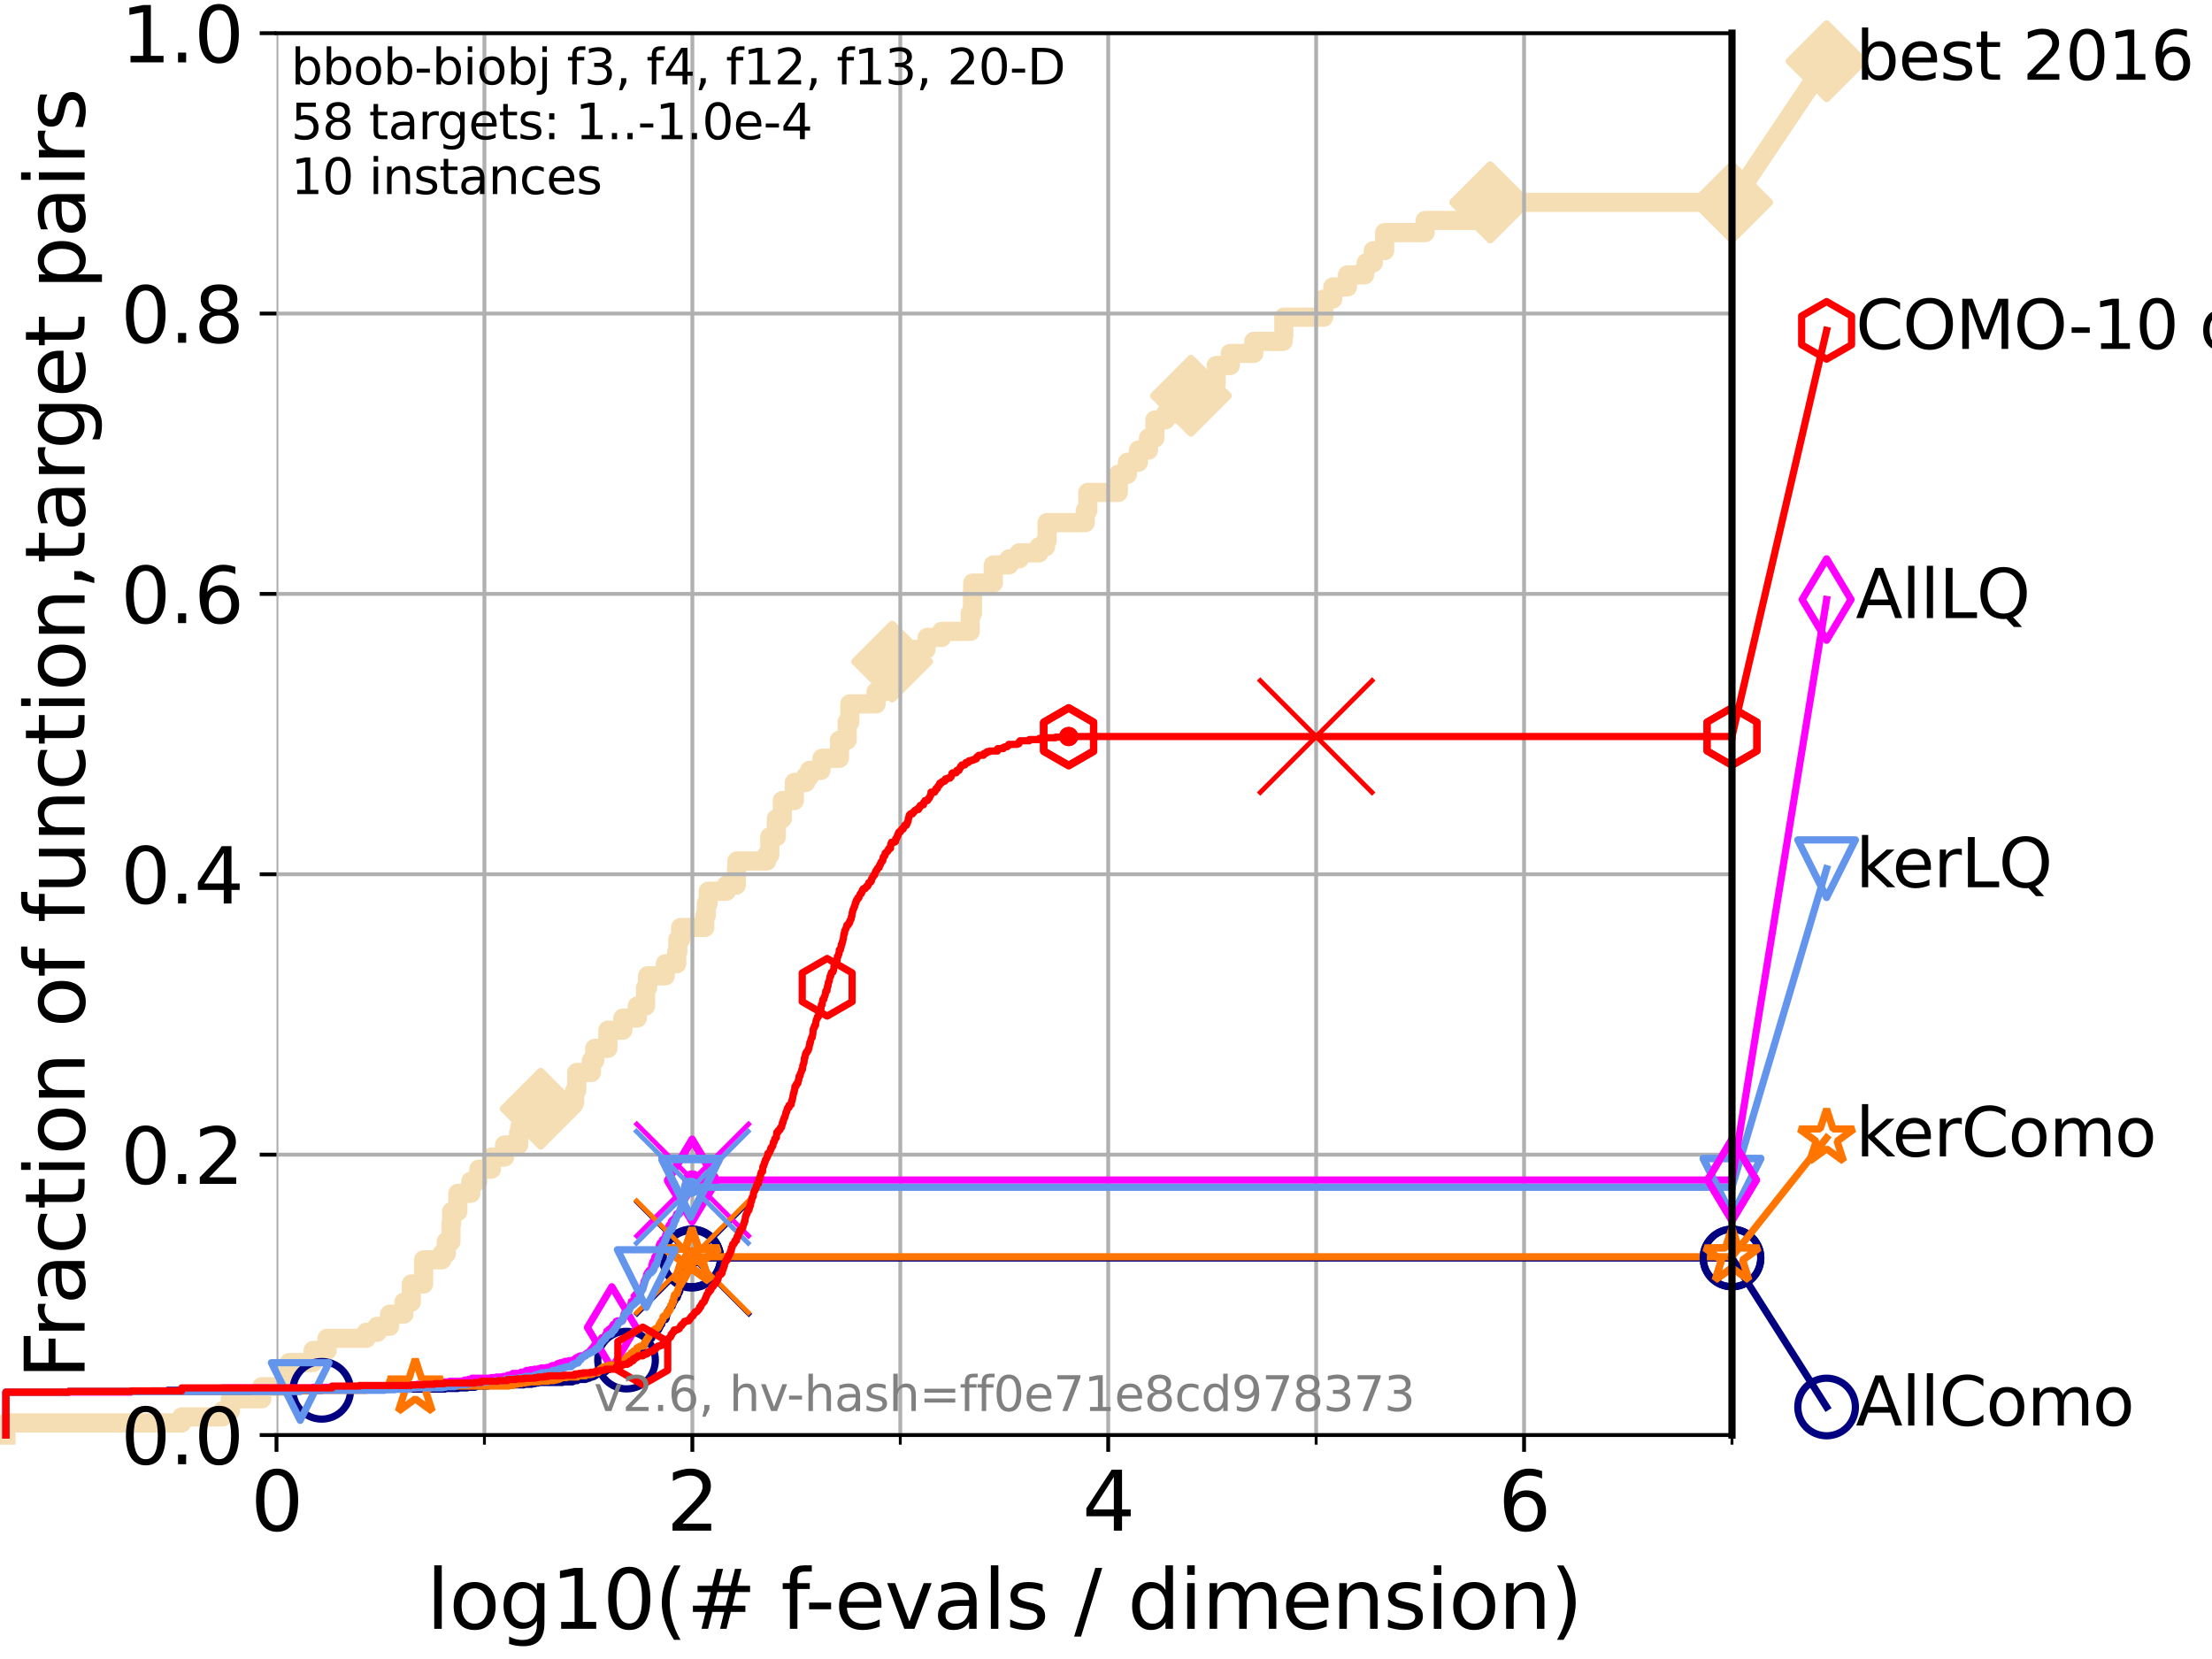 <?xml version="1.0" encoding="utf-8" standalone="no"?>
<!DOCTYPE svg PUBLIC "-//W3C//DTD SVG 1.1//EN"
  "http://www.w3.org/Graphics/SVG/1.1/DTD/svg11.dtd">
<svg xmlns:xlink="http://www.w3.org/1999/xlink" width="460.8pt" height="345.6pt" viewBox="0 0 460.8 345.6" xmlns="http://www.w3.org/2000/svg" version="1.1">
 <defs>
  <style type="text/css">*{stroke-linejoin: round; stroke-linecap: butt}</style>
 </defs>
 <g id="figure_1">
  <g id="patch_1">
   <path d="M 0 345.6 
L 460.8 345.6 
L 460.8 0 
L 0 0 
z
" style="fill: #ffffff"/>
  </g>
  <g id="axes_1">
   <g id="patch_2">
    <path d="M 57.6 298.944 
L 360.806 298.944 
L 360.806 6.912 
L 57.6 6.912 
z
" style="fill: #ffffff"/>
   </g>
   <g id="line2d_1">
    <path d="M 1.246 298.944 
L 1.246 296.426 
L 37.851 296.426 
L 37.851 295.168 
L 46.354 295.168 
L 46.354 293.909 
L 47.991 293.909 
L 47.991 291.391 
L 54.543 291.391 
L 54.543 288.874 
L 59.393 288.874 
L 59.393 286.356 
L 60.229 286.356 
L 60.229 283.839 
L 65.227 283.839 
L 65.227 281.321 
L 68.127 281.321 
L 68.127 278.804 
L 76.285 278.804 
L 76.285 277.545 
L 78.578 277.545 
L 78.578 276.286 
L 81.166 276.286 
L 81.166 273.769 
L 84.143 273.769 
L 84.143 271.251 
L 85.684 271.251 
L 85.684 267.475 
L 88.249 267.475 
L 88.249 262.44 
L 92.074 262.44 
L 92.074 261.181 
L 92.956 261.181 
L 92.956 258.664 
L 93.935 258.664 
L 93.935 254.887 
L 94.071 254.887 
L 94.071 252.37 
L 95.378 252.37 
L 95.378 248.594 
L 98.078 248.594 
L 98.078 246.076 
L 99.55 246.076 
L 99.55 244.817 
L 99.751 244.817 
L 99.751 243.559 
L 102.363 243.559 
L 102.363 241.041 
L 105.113 241.041 
L 105.113 238.524 
L 108.034 238.524 
L 108.034 236.006 
L 108.29 236.006 
L 108.29 234.747 
L 112.64 234.747 
L 112.64 230.971 
L 112.989 230.971 
L 112.989 229.712 
L 119.704 229.712 
L 119.704 227.195 
L 120.149 227.195 
L 120.149 223.418 
L 123.203 223.418 
L 123.203 220.901 
L 123.909 220.901 
L 123.909 218.383 
L 126.637 218.383 
L 126.637 214.607 
L 129.745 214.607 
L 129.745 212.09 
L 132.761 212.09 
L 132.761 209.572 
L 134.479 209.572 
L 134.479 205.796 
L 134.901 205.796 
L 134.901 203.278 
L 138.604 203.278 
L 138.604 200.761 
L 140.973 200.761 
L 140.973 198.243 
L 141.206 198.243 
L 141.206 195.726 
L 141.783 195.726 
L 141.783 193.208 
L 146.827 193.208 
L 146.827 190.691 
L 147.144 190.691 
L 147.144 188.173 
L 147.534 188.173 
L 147.534 185.656 
L 151.33 185.656 
L 151.33 184.397 
L 153.364 184.397 
L 153.467 180.621 
L 153.508 180.621 
L 153.508 179.362 
L 159.718 179.362 
L 159.718 178.103 
L 160.359 178.103 
L 160.359 174.327 
L 161.721 174.327 
L 161.721 170.551 
L 162.971 170.551 
L 162.971 166.774 
L 165.477 166.774 
L 165.477 162.998 
L 167.837 162.998 
L 167.837 161.739 
L 168.651 161.739 
L 168.651 160.481 
L 171.028 160.481 
L 171.028 159.222 
L 171.24 159.222 
L 171.24 157.963 
L 174.879 157.963 
L 174.879 154.187 
L 176.476 154.187 
L 176.476 150.41 
L 177.029 150.41 
L 177.029 146.634 
L 182.508 146.634 
L 182.508 144.117 
L 184.212 144.117 
L 184.212 141.599 
L 185.458 141.599 
L 185.458 137.823 
L 185.842 137.823 
L 185.842 135.305 
L 192.897 135.305 
L 192.897 134.047 
L 193.158 134.047 
L 193.158 132.788 
L 196.155 132.788 
L 196.155 131.529 
L 202.126 131.529 
L 202.126 127.753 
L 202.574 127.753 
L 202.635 121.459 
L 206.931 121.459 
L 206.931 117.683 
L 210.197 117.683 
L 210.197 116.424 
L 212.322 116.424 
L 212.322 115.165 
L 216.441 115.165 
L 216.441 113.906 
L 217.806 113.906 
L 217.806 112.648 
L 218.127 112.648 
L 218.127 108.871 
L 226.071 108.871 
L 226.071 106.354 
L 226.605 106.354 
L 226.605 102.578 
L 232.96 102.578 
L 232.96 98.801 
L 234.857 98.801 
L 234.857 96.284 
L 237.158 96.284 
L 237.158 93.766 
L 239.25 93.766 
L 239.25 91.249 
L 240.595 91.249 
L 240.595 87.473 
L 242.776 87.473 
L 242.776 86.214 
L 245.197 86.214 
L 245.197 84.955 
L 247.302 84.955 
L 247.302 82.438 
L 248.094 82.438 
L 248.094 79.92 
L 253.358 79.92 
L 253.358 76.144 
L 256.273 76.144 
L 256.273 73.626 
L 261.183 73.626 
L 261.183 71.109 
L 267.296 71.109 
L 267.296 69.85 
L 267.443 69.85 
L 267.443 66.074 
L 275.748 66.074 
L 275.748 62.297 
L 277.648 62.297 
L 277.648 59.78 
L 280.698 59.78 
L 280.698 57.262 
L 284.272 57.262 
L 284.272 56.004 
L 284.617 56.004 
L 284.617 54.745 
L 286.084 54.745 
L 286.084 52.227 
L 288.443 52.227 
L 288.443 48.451 
L 296.874 48.451 
L 296.874 45.934 
L 310.434 45.934 
L 310.434 42.157 
L 360.806 42.157 
L 360.806 42.157 
" style="fill: none; stroke: #f5deb3; stroke-width: 4; stroke-linecap: square"/>
   </g>
   <g id="line2d_2">
    <defs>
     <path id="ma07b7cc7de" d="M -0 7.778 
L 7.778 0 
L 0 -7.778 
L -7.778 -0 
z
" style="stroke: #f5deb3; stroke-width: 1.5; stroke-linejoin: miter"/>
    </defs>
    <g>
     <use xlink:href="#ma07b7cc7de" x="112.64" y="230.971" style="fill: #f5deb3; stroke: #f5deb3; stroke-width: 1.5; stroke-linejoin: miter"/>
     <use xlink:href="#ma07b7cc7de" x="185.842" y="137.823" style="fill: #f5deb3; stroke: #f5deb3; stroke-width: 1.5; stroke-linejoin: miter"/>
     <use xlink:href="#ma07b7cc7de" x="248.094" y="82.438" style="fill: #f5deb3; stroke: #f5deb3; stroke-width: 1.5; stroke-linejoin: miter"/>
     <use xlink:href="#ma07b7cc7de" x="310.434" y="42.157" style="fill: #f5deb3; stroke: #f5deb3; stroke-width: 1.5; stroke-linejoin: miter"/>
     <use xlink:href="#ma07b7cc7de" x="310.434" y="42.157" style="fill: #f5deb3; stroke: #f5deb3; stroke-width: 1.5; stroke-linejoin: miter"/>
     <use xlink:href="#ma07b7cc7de" x="360.806" y="42.157" style="fill: #f5deb3; stroke: #f5deb3; stroke-width: 1.5; stroke-linejoin: miter"/>
    </g>
   </g>
   <g id="line2d_3">
    <path style="fill: none; stroke: #f5deb3; stroke-width: 4; stroke-linecap: square"/>
    <g/>
   </g>
   <g id="line2d_4">
    <path d="M 360.806 42.157 
L 380.515 12.753 
" style="fill: none; stroke: #f5deb3; stroke-width: 4; stroke-linecap: square"/>
    <g>
     <use xlink:href="#ma07b7cc7de" x="360.806" y="42.157" style="fill: #f5deb3; stroke: #f5deb3; stroke-width: 1.5; stroke-linejoin: miter"/>
     <use xlink:href="#ma07b7cc7de" x="380.515" y="12.753" style="fill: #f5deb3; stroke: #f5deb3; stroke-width: 1.5; stroke-linejoin: miter"/>
    </g>
   </g>
   <g id="matplotlib.axis_1">
    <g id="xtick_1">
     <g id="line2d_5">
      <path d="M 57.6 298.944 
L 57.6 6.912 
" clip-path="url(#p5fbded9211)" style="fill: none; stroke: #b0b0b0; stroke-width: 0.8; stroke-linecap: square"/>
     </g>
     <g id="line2d_6">
      <defs>
       <path id="m40fdf29a72" d="M 0 0 
L 0 3.5 
" style="stroke: #000000; stroke-width: 0.8"/>
      </defs>
      <g>
       <use xlink:href="#m40fdf29a72" x="57.6" y="298.944" style="stroke: #000000; stroke-width: 0.8"/>
      </g>
     </g>
     <g id="text_1">
      <!-- 0 -->
      <g transform="translate(52.192 318.861) scale(0.17 -0.17)">
       <defs>
        <path id="DejaVuSans-30" d="M 2034 4250 
Q 1547 4250 1301 3770 
Q 1056 3291 1056 2328 
Q 1056 1369 1301 889 
Q 1547 409 2034 409 
Q 2525 409 2770 889 
Q 3016 1369 3016 2328 
Q 3016 3291 2770 3770 
Q 2525 4250 2034 4250 
z
M 2034 4750 
Q 2819 4750 3233 4129 
Q 3647 3509 3647 2328 
Q 3647 1150 3233 529 
Q 2819 -91 2034 -91 
Q 1250 -91 836 529 
Q 422 1150 422 2328 
Q 422 3509 836 4129 
Q 1250 4750 2034 4750 
z
" transform="scale(0.016)"/>
       </defs>
       <use xlink:href="#DejaVuSans-30"/>
      </g>
     </g>
    </g>
    <g id="xtick_2">
     <g id="line2d_7">
      <path d="M 144.23 298.944 
L 144.23 6.912 
" clip-path="url(#p5fbded9211)" style="fill: none; stroke: #b0b0b0; stroke-width: 0.8; stroke-linecap: square"/>
     </g>
     <g id="line2d_8">
      <g>
       <use xlink:href="#m40fdf29a72" x="144.23" y="298.944" style="stroke: #000000; stroke-width: 0.8"/>
      </g>
     </g>
     <g id="text_2">
      <!-- 2 -->
      <g transform="translate(138.822 318.861) scale(0.17 -0.17)">
       <defs>
        <path id="DejaVuSans-32" d="M 1228 531 
L 3431 531 
L 3431 0 
L 469 0 
L 469 531 
Q 828 903 1448 1529 
Q 2069 2156 2228 2338 
Q 2531 2678 2651 2914 
Q 2772 3150 2772 3378 
Q 2772 3750 2511 3984 
Q 2250 4219 1831 4219 
Q 1534 4219 1204 4116 
Q 875 4013 500 3803 
L 500 4441 
Q 881 4594 1212 4672 
Q 1544 4750 1819 4750 
Q 2544 4750 2975 4387 
Q 3406 4025 3406 3419 
Q 3406 3131 3298 2873 
Q 3191 2616 2906 2266 
Q 2828 2175 2409 1742 
Q 1991 1309 1228 531 
z
" transform="scale(0.016)"/>
       </defs>
       <use xlink:href="#DejaVuSans-32"/>
      </g>
     </g>
    </g>
    <g id="xtick_3">
     <g id="line2d_9">
      <path d="M 230.861 298.944 
L 230.861 6.912 
" clip-path="url(#p5fbded9211)" style="fill: none; stroke: #b0b0b0; stroke-width: 0.8; stroke-linecap: square"/>
     </g>
     <g id="line2d_10">
      <g>
       <use xlink:href="#m40fdf29a72" x="230.861" y="298.944" style="stroke: #000000; stroke-width: 0.8"/>
      </g>
     </g>
     <g id="text_3">
      <!-- 4 -->
      <g transform="translate(225.453 318.861) scale(0.17 -0.17)">
       <defs>
        <path id="DejaVuSans-34" d="M 2419 4116 
L 825 1625 
L 2419 1625 
L 2419 4116 
z
M 2253 4666 
L 3047 4666 
L 3047 1625 
L 3713 1625 
L 3713 1100 
L 3047 1100 
L 3047 0 
L 2419 0 
L 2419 1100 
L 313 1100 
L 313 1709 
L 2253 4666 
z
" transform="scale(0.016)"/>
       </defs>
       <use xlink:href="#DejaVuSans-34"/>
      </g>
     </g>
    </g>
    <g id="xtick_4">
     <g id="line2d_11">
      <path d="M 317.491 298.944 
L 317.491 6.912 
" clip-path="url(#p5fbded9211)" style="fill: none; stroke: #b0b0b0; stroke-width: 0.8; stroke-linecap: square"/>
     </g>
     <g id="line2d_12">
      <g>
       <use xlink:href="#m40fdf29a72" x="317.491" y="298.944" style="stroke: #000000; stroke-width: 0.8"/>
      </g>
     </g>
     <g id="text_4">
      <!-- 6 -->
      <g transform="translate(312.083 318.861) scale(0.17 -0.17)">
       <defs>
        <path id="DejaVuSans-36" d="M 2113 2584 
Q 1688 2584 1439 2293 
Q 1191 2003 1191 1497 
Q 1191 994 1439 701 
Q 1688 409 2113 409 
Q 2538 409 2786 701 
Q 3034 994 3034 1497 
Q 3034 2003 2786 2293 
Q 2538 2584 2113 2584 
z
M 3366 4563 
L 3366 3988 
Q 3128 4100 2886 4159 
Q 2644 4219 2406 4219 
Q 1781 4219 1451 3797 
Q 1122 3375 1075 2522 
Q 1259 2794 1537 2939 
Q 1816 3084 2150 3084 
Q 2853 3084 3261 2657 
Q 3669 2231 3669 1497 
Q 3669 778 3244 343 
Q 2819 -91 2113 -91 
Q 1303 -91 875 529 
Q 447 1150 447 2328 
Q 447 3434 972 4092 
Q 1497 4750 2381 4750 
Q 2619 4750 2861 4703 
Q 3103 4656 3366 4563 
z
" transform="scale(0.016)"/>
       </defs>
       <use xlink:href="#DejaVuSans-36"/>
      </g>
     </g>
    </g>
    <g id="xtick_5">
     <g id="line2d_13">
      <path d="M 100.915 298.944 
L 100.915 6.912 
" clip-path="url(#p5fbded9211)" style="fill: none; stroke: #b0b0b0; stroke-width: 0.8; stroke-linecap: square"/>
     </g>
     <g id="line2d_14">
      <defs>
       <path id="m6542a441a6" d="M 0 0 
L 0 2 
" style="stroke: #000000; stroke-width: 0.6"/>
      </defs>
      <g>
       <use xlink:href="#m6542a441a6" x="100.915" y="298.944" style="stroke: #000000; stroke-width: 0.6"/>
      </g>
     </g>
    </g>
    <g id="xtick_6">
     <g id="line2d_15">
      <path d="M 187.546 298.944 
L 187.546 6.912 
" clip-path="url(#p5fbded9211)" style="fill: none; stroke: #b0b0b0; stroke-width: 0.8; stroke-linecap: square"/>
     </g>
     <g id="line2d_16">
      <g>
       <use xlink:href="#m6542a441a6" x="187.546" y="298.944" style="stroke: #000000; stroke-width: 0.6"/>
      </g>
     </g>
    </g>
    <g id="xtick_7">
     <g id="line2d_17">
      <path d="M 274.176 298.944 
L 274.176 6.912 
" clip-path="url(#p5fbded9211)" style="fill: none; stroke: #b0b0b0; stroke-width: 0.8; stroke-linecap: square"/>
     </g>
     <g id="line2d_18">
      <g>
       <use xlink:href="#m6542a441a6" x="274.176" y="298.944" style="stroke: #000000; stroke-width: 0.6"/>
      </g>
     </g>
    </g>
    <g id="xtick_8">
     <g id="line2d_19">
      <path d="M 360.806 298.944 
L 360.806 6.912 
" clip-path="url(#p5fbded9211)" style="fill: none; stroke: #b0b0b0; stroke-width: 0.8; stroke-linecap: square"/>
     </g>
     <g id="line2d_20">
      <g>
       <use xlink:href="#m6542a441a6" x="360.806" y="298.944" style="stroke: #000000; stroke-width: 0.6"/>
      </g>
     </g>
    </g>
    <g id="text_5">
     <!-- log10(# f-evals / dimension) -->
     <g transform="translate(88.823 339.314) scale(0.17 -0.17)">
      <defs>
       <path id="DejaVuSans-6c" d="M 603 4863 
L 1178 4863 
L 1178 0 
L 603 0 
L 603 4863 
z
" transform="scale(0.016)"/>
       <path id="DejaVuSans-6f" d="M 1959 3097 
Q 1497 3097 1228 2736 
Q 959 2375 959 1747 
Q 959 1119 1226 758 
Q 1494 397 1959 397 
Q 2419 397 2687 759 
Q 2956 1122 2956 1747 
Q 2956 2369 2687 2733 
Q 2419 3097 1959 3097 
z
M 1959 3584 
Q 2709 3584 3137 3096 
Q 3566 2609 3566 1747 
Q 3566 888 3137 398 
Q 2709 -91 1959 -91 
Q 1206 -91 779 398 
Q 353 888 353 1747 
Q 353 2609 779 3096 
Q 1206 3584 1959 3584 
z
" transform="scale(0.016)"/>
       <path id="DejaVuSans-67" d="M 2906 1791 
Q 2906 2416 2648 2759 
Q 2391 3103 1925 3103 
Q 1463 3103 1205 2759 
Q 947 2416 947 1791 
Q 947 1169 1205 825 
Q 1463 481 1925 481 
Q 2391 481 2648 825 
Q 2906 1169 2906 1791 
z
M 3481 434 
Q 3481 -459 3084 -895 
Q 2688 -1331 1869 -1331 
Q 1566 -1331 1297 -1286 
Q 1028 -1241 775 -1147 
L 775 -588 
Q 1028 -725 1275 -790 
Q 1522 -856 1778 -856 
Q 2344 -856 2625 -561 
Q 2906 -266 2906 331 
L 2906 616 
Q 2728 306 2450 153 
Q 2172 0 1784 0 
Q 1141 0 747 490 
Q 353 981 353 1791 
Q 353 2603 747 3093 
Q 1141 3584 1784 3584 
Q 2172 3584 2450 3431 
Q 2728 3278 2906 2969 
L 2906 3500 
L 3481 3500 
L 3481 434 
z
" transform="scale(0.016)"/>
       <path id="DejaVuSans-31" d="M 794 531 
L 1825 531 
L 1825 4091 
L 703 3866 
L 703 4441 
L 1819 4666 
L 2450 4666 
L 2450 531 
L 3481 531 
L 3481 0 
L 794 0 
L 794 531 
z
" transform="scale(0.016)"/>
       <path id="DejaVuSans-28" d="M 1984 4856 
Q 1566 4138 1362 3434 
Q 1159 2731 1159 2009 
Q 1159 1288 1364 580 
Q 1569 -128 1984 -844 
L 1484 -844 
Q 1016 -109 783 600 
Q 550 1309 550 2009 
Q 550 2706 781 3412 
Q 1013 4119 1484 4856 
L 1984 4856 
z
" transform="scale(0.016)"/>
       <path id="DejaVuSans-23" d="M 3272 2816 
L 2363 2816 
L 2100 1772 
L 3016 1772 
L 3272 2816 
z
M 2803 4594 
L 2478 3297 
L 3391 3297 
L 3719 4594 
L 4219 4594 
L 3897 3297 
L 4872 3297 
L 4872 2816 
L 3775 2816 
L 3519 1772 
L 4513 1772 
L 4513 1294 
L 3397 1294 
L 3072 0 
L 2572 0 
L 2894 1294 
L 1978 1294 
L 1656 0 
L 1153 0 
L 1478 1294 
L 494 1294 
L 494 1772 
L 1594 1772 
L 1856 2816 
L 850 2816 
L 850 3297 
L 1978 3297 
L 2297 4594 
L 2803 4594 
z
" transform="scale(0.016)"/>
       <path id="DejaVuSans-20" transform="scale(0.016)"/>
       <path id="DejaVuSans-66" d="M 2375 4863 
L 2375 4384 
L 1825 4384 
Q 1516 4384 1395 4259 
Q 1275 4134 1275 3809 
L 1275 3500 
L 2222 3500 
L 2222 3053 
L 1275 3053 
L 1275 0 
L 697 0 
L 697 3053 
L 147 3053 
L 147 3500 
L 697 3500 
L 697 3744 
Q 697 4328 969 4595 
Q 1241 4863 1831 4863 
L 2375 4863 
z
" transform="scale(0.016)"/>
       <path id="DejaVuSans-2d" d="M 313 2009 
L 1997 2009 
L 1997 1497 
L 313 1497 
L 313 2009 
z
" transform="scale(0.016)"/>
       <path id="DejaVuSans-65" d="M 3597 1894 
L 3597 1613 
L 953 1613 
Q 991 1019 1311 708 
Q 1631 397 2203 397 
Q 2534 397 2845 478 
Q 3156 559 3463 722 
L 3463 178 
Q 3153 47 2828 -22 
Q 2503 -91 2169 -91 
Q 1331 -91 842 396 
Q 353 884 353 1716 
Q 353 2575 817 3079 
Q 1281 3584 2069 3584 
Q 2775 3584 3186 3129 
Q 3597 2675 3597 1894 
z
M 3022 2063 
Q 3016 2534 2758 2815 
Q 2500 3097 2075 3097 
Q 1594 3097 1305 2825 
Q 1016 2553 972 2059 
L 3022 2063 
z
" transform="scale(0.016)"/>
       <path id="DejaVuSans-76" d="M 191 3500 
L 800 3500 
L 1894 563 
L 2988 3500 
L 3597 3500 
L 2284 0 
L 1503 0 
L 191 3500 
z
" transform="scale(0.016)"/>
       <path id="DejaVuSans-61" d="M 2194 1759 
Q 1497 1759 1228 1600 
Q 959 1441 959 1056 
Q 959 750 1161 570 
Q 1363 391 1709 391 
Q 2188 391 2477 730 
Q 2766 1069 2766 1631 
L 2766 1759 
L 2194 1759 
z
M 3341 1997 
L 3341 0 
L 2766 0 
L 2766 531 
Q 2569 213 2275 61 
Q 1981 -91 1556 -91 
Q 1019 -91 701 211 
Q 384 513 384 1019 
Q 384 1609 779 1909 
Q 1175 2209 1959 2209 
L 2766 2209 
L 2766 2266 
Q 2766 2663 2505 2880 
Q 2244 3097 1772 3097 
Q 1472 3097 1187 3025 
Q 903 2953 641 2809 
L 641 3341 
Q 956 3463 1253 3523 
Q 1550 3584 1831 3584 
Q 2591 3584 2966 3190 
Q 3341 2797 3341 1997 
z
" transform="scale(0.016)"/>
       <path id="DejaVuSans-73" d="M 2834 3397 
L 2834 2853 
Q 2591 2978 2328 3040 
Q 2066 3103 1784 3103 
Q 1356 3103 1142 2972 
Q 928 2841 928 2578 
Q 928 2378 1081 2264 
Q 1234 2150 1697 2047 
L 1894 2003 
Q 2506 1872 2764 1633 
Q 3022 1394 3022 966 
Q 3022 478 2636 193 
Q 2250 -91 1575 -91 
Q 1294 -91 989 -36 
Q 684 19 347 128 
L 347 722 
Q 666 556 975 473 
Q 1284 391 1588 391 
Q 1994 391 2212 530 
Q 2431 669 2431 922 
Q 2431 1156 2273 1281 
Q 2116 1406 1581 1522 
L 1381 1569 
Q 847 1681 609 1914 
Q 372 2147 372 2553 
Q 372 3047 722 3315 
Q 1072 3584 1716 3584 
Q 2034 3584 2315 3537 
Q 2597 3491 2834 3397 
z
" transform="scale(0.016)"/>
       <path id="DejaVuSans-2f" d="M 1625 4666 
L 2156 4666 
L 531 -594 
L 0 -594 
L 1625 4666 
z
" transform="scale(0.016)"/>
       <path id="DejaVuSans-64" d="M 2906 2969 
L 2906 4863 
L 3481 4863 
L 3481 0 
L 2906 0 
L 2906 525 
Q 2725 213 2448 61 
Q 2172 -91 1784 -91 
Q 1150 -91 751 415 
Q 353 922 353 1747 
Q 353 2572 751 3078 
Q 1150 3584 1784 3584 
Q 2172 3584 2448 3432 
Q 2725 3281 2906 2969 
z
M 947 1747 
Q 947 1113 1208 752 
Q 1469 391 1925 391 
Q 2381 391 2643 752 
Q 2906 1113 2906 1747 
Q 2906 2381 2643 2742 
Q 2381 3103 1925 3103 
Q 1469 3103 1208 2742 
Q 947 2381 947 1747 
z
" transform="scale(0.016)"/>
       <path id="DejaVuSans-69" d="M 603 3500 
L 1178 3500 
L 1178 0 
L 603 0 
L 603 3500 
z
M 603 4863 
L 1178 4863 
L 1178 4134 
L 603 4134 
L 603 4863 
z
" transform="scale(0.016)"/>
       <path id="DejaVuSans-6d" d="M 3328 2828 
Q 3544 3216 3844 3400 
Q 4144 3584 4550 3584 
Q 5097 3584 5394 3201 
Q 5691 2819 5691 2113 
L 5691 0 
L 5113 0 
L 5113 2094 
Q 5113 2597 4934 2840 
Q 4756 3084 4391 3084 
Q 3944 3084 3684 2787 
Q 3425 2491 3425 1978 
L 3425 0 
L 2847 0 
L 2847 2094 
Q 2847 2600 2669 2842 
Q 2491 3084 2119 3084 
Q 1678 3084 1418 2786 
Q 1159 2488 1159 1978 
L 1159 0 
L 581 0 
L 581 3500 
L 1159 3500 
L 1159 2956 
Q 1356 3278 1631 3431 
Q 1906 3584 2284 3584 
Q 2666 3584 2933 3390 
Q 3200 3197 3328 2828 
z
" transform="scale(0.016)"/>
       <path id="DejaVuSans-6e" d="M 3513 2113 
L 3513 0 
L 2938 0 
L 2938 2094 
Q 2938 2591 2744 2837 
Q 2550 3084 2163 3084 
Q 1697 3084 1428 2787 
Q 1159 2491 1159 1978 
L 1159 0 
L 581 0 
L 581 3500 
L 1159 3500 
L 1159 2956 
Q 1366 3272 1645 3428 
Q 1925 3584 2291 3584 
Q 2894 3584 3203 3211 
Q 3513 2838 3513 2113 
z
" transform="scale(0.016)"/>
       <path id="DejaVuSans-29" d="M 513 4856 
L 1013 4856 
Q 1481 4119 1714 3412 
Q 1947 2706 1947 2009 
Q 1947 1309 1714 600 
Q 1481 -109 1013 -844 
L 513 -844 
Q 928 -128 1133 580 
Q 1338 1288 1338 2009 
Q 1338 2731 1133 3434 
Q 928 4138 513 4856 
z
" transform="scale(0.016)"/>
      </defs>
      <use xlink:href="#DejaVuSans-6c"/>
      <use xlink:href="#DejaVuSans-6f" x="27.783"/>
      <use xlink:href="#DejaVuSans-67" x="88.965"/>
      <use xlink:href="#DejaVuSans-31" x="152.441"/>
      <use xlink:href="#DejaVuSans-30" x="216.064"/>
      <use xlink:href="#DejaVuSans-28" x="279.688"/>
      <use xlink:href="#DejaVuSans-23" x="318.701"/>
      <use xlink:href="#DejaVuSans-20" x="402.49"/>
      <use xlink:href="#DejaVuSans-66" x="434.277"/>
      <use xlink:href="#DejaVuSans-2d" x="463.982"/>
      <use xlink:href="#DejaVuSans-65" x="500.066"/>
      <use xlink:href="#DejaVuSans-76" x="561.59"/>
      <use xlink:href="#DejaVuSans-61" x="620.77"/>
      <use xlink:href="#DejaVuSans-6c" x="682.049"/>
      <use xlink:href="#DejaVuSans-73" x="709.832"/>
      <use xlink:href="#DejaVuSans-20" x="761.932"/>
      <use xlink:href="#DejaVuSans-2f" x="793.719"/>
      <use xlink:href="#DejaVuSans-20" x="827.41"/>
      <use xlink:href="#DejaVuSans-64" x="859.197"/>
      <use xlink:href="#DejaVuSans-69" x="922.674"/>
      <use xlink:href="#DejaVuSans-6d" x="950.457"/>
      <use xlink:href="#DejaVuSans-65" x="1047.869"/>
      <use xlink:href="#DejaVuSans-6e" x="1109.393"/>
      <use xlink:href="#DejaVuSans-73" x="1172.771"/>
      <use xlink:href="#DejaVuSans-69" x="1224.871"/>
      <use xlink:href="#DejaVuSans-6f" x="1252.654"/>
      <use xlink:href="#DejaVuSans-6e" x="1313.836"/>
      <use xlink:href="#DejaVuSans-29" x="1377.215"/>
     </g>
    </g>
   </g>
   <g id="matplotlib.axis_2">
    <g id="ytick_1">
     <g id="line2d_21">
      <path d="M 57.6 298.944 
L 360.806 298.944 
" clip-path="url(#p5fbded9211)" style="fill: none; stroke: #b0b0b0; stroke-width: 0.8; stroke-linecap: square"/>
     </g>
     <g id="line2d_22">
      <defs>
       <path id="md2f3cf45d0" d="M 0 0 
L -3.5 0 
" style="stroke: #000000; stroke-width: 0.8"/>
      </defs>
      <g>
       <use xlink:href="#md2f3cf45d0" x="57.6" y="298.944" style="stroke: #000000; stroke-width: 0.8"/>
      </g>
     </g>
     <g id="text_6">
      <!-- 0.0 -->
      <g transform="translate(25.155 305.023) scale(0.16 -0.16)">
       <defs>
        <path id="DejaVuSans-2e" d="M 684 794 
L 1344 794 
L 1344 0 
L 684 0 
L 684 794 
z
" transform="scale(0.016)"/>
       </defs>
       <use xlink:href="#DejaVuSans-30"/>
       <use xlink:href="#DejaVuSans-2e" x="63.623"/>
       <use xlink:href="#DejaVuSans-30" x="95.41"/>
      </g>
     </g>
    </g>
    <g id="ytick_2">
     <g id="line2d_23">
      <path d="M 57.6 240.538 
L 360.806 240.538 
" clip-path="url(#p5fbded9211)" style="fill: none; stroke: #b0b0b0; stroke-width: 0.8; stroke-linecap: square"/>
     </g>
     <g id="line2d_24">
      <g>
       <use xlink:href="#md2f3cf45d0" x="57.6" y="240.538" style="stroke: #000000; stroke-width: 0.8"/>
      </g>
     </g>
     <g id="text_7">
      <!-- 0.2 -->
      <g transform="translate(25.155 246.616) scale(0.16 -0.16)">
       <use xlink:href="#DejaVuSans-30"/>
       <use xlink:href="#DejaVuSans-2e" x="63.623"/>
       <use xlink:href="#DejaVuSans-32" x="95.41"/>
      </g>
     </g>
    </g>
    <g id="ytick_3">
     <g id="line2d_25">
      <path d="M 57.6 182.131 
L 360.806 182.131 
" clip-path="url(#p5fbded9211)" style="fill: none; stroke: #b0b0b0; stroke-width: 0.8; stroke-linecap: square"/>
     </g>
     <g id="line2d_26">
      <g>
       <use xlink:href="#md2f3cf45d0" x="57.6" y="182.131" style="stroke: #000000; stroke-width: 0.8"/>
      </g>
     </g>
     <g id="text_8">
      <!-- 0.4 -->
      <g transform="translate(25.155 188.21) scale(0.16 -0.16)">
       <use xlink:href="#DejaVuSans-30"/>
       <use xlink:href="#DejaVuSans-2e" x="63.623"/>
       <use xlink:href="#DejaVuSans-34" x="95.41"/>
      </g>
     </g>
    </g>
    <g id="ytick_4">
     <g id="line2d_27">
      <path d="M 57.6 123.725 
L 360.806 123.725 
" clip-path="url(#p5fbded9211)" style="fill: none; stroke: #b0b0b0; stroke-width: 0.8; stroke-linecap: square"/>
     </g>
     <g id="line2d_28">
      <g>
       <use xlink:href="#md2f3cf45d0" x="57.6" y="123.725" style="stroke: #000000; stroke-width: 0.8"/>
      </g>
     </g>
     <g id="text_9">
      <!-- 0.6 -->
      <g transform="translate(25.155 129.804) scale(0.16 -0.16)">
       <use xlink:href="#DejaVuSans-30"/>
       <use xlink:href="#DejaVuSans-2e" x="63.623"/>
       <use xlink:href="#DejaVuSans-36" x="95.41"/>
      </g>
     </g>
    </g>
    <g id="ytick_5">
     <g id="line2d_29">
      <path d="M 57.6 65.318 
L 360.806 65.318 
" clip-path="url(#p5fbded9211)" style="fill: none; stroke: #b0b0b0; stroke-width: 0.8; stroke-linecap: square"/>
     </g>
     <g id="line2d_30">
      <g>
       <use xlink:href="#md2f3cf45d0" x="57.6" y="65.318" style="stroke: #000000; stroke-width: 0.8"/>
      </g>
     </g>
     <g id="text_10">
      <!-- 0.8 -->
      <g transform="translate(25.155 71.397) scale(0.16 -0.16)">
       <defs>
        <path id="DejaVuSans-38" d="M 2034 2216 
Q 1584 2216 1326 1975 
Q 1069 1734 1069 1313 
Q 1069 891 1326 650 
Q 1584 409 2034 409 
Q 2484 409 2743 651 
Q 3003 894 3003 1313 
Q 3003 1734 2745 1975 
Q 2488 2216 2034 2216 
z
M 1403 2484 
Q 997 2584 770 2862 
Q 544 3141 544 3541 
Q 544 4100 942 4425 
Q 1341 4750 2034 4750 
Q 2731 4750 3128 4425 
Q 3525 4100 3525 3541 
Q 3525 3141 3298 2862 
Q 3072 2584 2669 2484 
Q 3125 2378 3379 2068 
Q 3634 1759 3634 1313 
Q 3634 634 3220 271 
Q 2806 -91 2034 -91 
Q 1263 -91 848 271 
Q 434 634 434 1313 
Q 434 1759 690 2068 
Q 947 2378 1403 2484 
z
M 1172 3481 
Q 1172 3119 1398 2916 
Q 1625 2713 2034 2713 
Q 2441 2713 2670 2916 
Q 2900 3119 2900 3481 
Q 2900 3844 2670 4047 
Q 2441 4250 2034 4250 
Q 1625 4250 1398 4047 
Q 1172 3844 1172 3481 
z
" transform="scale(0.016)"/>
       </defs>
       <use xlink:href="#DejaVuSans-30"/>
       <use xlink:href="#DejaVuSans-2e" x="63.623"/>
       <use xlink:href="#DejaVuSans-38" x="95.41"/>
      </g>
     </g>
    </g>
    <g id="ytick_6">
     <g id="line2d_31">
      <path d="M 57.6 6.912 
L 360.806 6.912 
" clip-path="url(#p5fbded9211)" style="fill: none; stroke: #b0b0b0; stroke-width: 0.8; stroke-linecap: square"/>
     </g>
     <g id="line2d_32">
      <g>
       <use xlink:href="#md2f3cf45d0" x="57.6" y="6.912" style="stroke: #000000; stroke-width: 0.8"/>
      </g>
     </g>
     <g id="text_11">
      <!-- 1.0 -->
      <g transform="translate(25.155 12.991) scale(0.16 -0.16)">
       <use xlink:href="#DejaVuSans-31"/>
       <use xlink:href="#DejaVuSans-2e" x="63.623"/>
       <use xlink:href="#DejaVuSans-30" x="95.41"/>
      </g>
     </g>
    </g>
    <g id="text_12">
     <!-- Fraction of function,target pairs -->
     <g transform="translate(17.62 287.313) rotate(-90) scale(0.17 -0.17)">
      <defs>
       <path id="DejaVuSans-46" d="M 628 4666 
L 3309 4666 
L 3309 4134 
L 1259 4134 
L 1259 2759 
L 3109 2759 
L 3109 2228 
L 1259 2228 
L 1259 0 
L 628 0 
L 628 4666 
z
" transform="scale(0.016)"/>
       <path id="DejaVuSans-72" d="M 2631 2963 
Q 2534 3019 2420 3045 
Q 2306 3072 2169 3072 
Q 1681 3072 1420 2755 
Q 1159 2438 1159 1844 
L 1159 0 
L 581 0 
L 581 3500 
L 1159 3500 
L 1159 2956 
Q 1341 3275 1631 3429 
Q 1922 3584 2338 3584 
Q 2397 3584 2469 3576 
Q 2541 3569 2628 3553 
L 2631 2963 
z
" transform="scale(0.016)"/>
       <path id="DejaVuSans-63" d="M 3122 3366 
L 3122 2828 
Q 2878 2963 2633 3030 
Q 2388 3097 2138 3097 
Q 1578 3097 1268 2742 
Q 959 2388 959 1747 
Q 959 1106 1268 751 
Q 1578 397 2138 397 
Q 2388 397 2633 464 
Q 2878 531 3122 666 
L 3122 134 
Q 2881 22 2623 -34 
Q 2366 -91 2075 -91 
Q 1284 -91 818 406 
Q 353 903 353 1747 
Q 353 2603 823 3093 
Q 1294 3584 2113 3584 
Q 2378 3584 2631 3529 
Q 2884 3475 3122 3366 
z
" transform="scale(0.016)"/>
       <path id="DejaVuSans-74" d="M 1172 4494 
L 1172 3500 
L 2356 3500 
L 2356 3053 
L 1172 3053 
L 1172 1153 
Q 1172 725 1289 603 
Q 1406 481 1766 481 
L 2356 481 
L 2356 0 
L 1766 0 
Q 1100 0 847 248 
Q 594 497 594 1153 
L 594 3053 
L 172 3053 
L 172 3500 
L 594 3500 
L 594 4494 
L 1172 4494 
z
" transform="scale(0.016)"/>
       <path id="DejaVuSans-75" d="M 544 1381 
L 544 3500 
L 1119 3500 
L 1119 1403 
Q 1119 906 1312 657 
Q 1506 409 1894 409 
Q 2359 409 2629 706 
Q 2900 1003 2900 1516 
L 2900 3500 
L 3475 3500 
L 3475 0 
L 2900 0 
L 2900 538 
Q 2691 219 2414 64 
Q 2138 -91 1772 -91 
Q 1169 -91 856 284 
Q 544 659 544 1381 
z
M 1991 3584 
L 1991 3584 
z
" transform="scale(0.016)"/>
       <path id="DejaVuSans-2c" d="M 750 794 
L 1409 794 
L 1409 256 
L 897 -744 
L 494 -744 
L 750 256 
L 750 794 
z
" transform="scale(0.016)"/>
       <path id="DejaVuSans-70" d="M 1159 525 
L 1159 -1331 
L 581 -1331 
L 581 3500 
L 1159 3500 
L 1159 2969 
Q 1341 3281 1617 3432 
Q 1894 3584 2278 3584 
Q 2916 3584 3314 3078 
Q 3713 2572 3713 1747 
Q 3713 922 3314 415 
Q 2916 -91 2278 -91 
Q 1894 -91 1617 61 
Q 1341 213 1159 525 
z
M 3116 1747 
Q 3116 2381 2855 2742 
Q 2594 3103 2138 3103 
Q 1681 3103 1420 2742 
Q 1159 2381 1159 1747 
Q 1159 1113 1420 752 
Q 1681 391 2138 391 
Q 2594 391 2855 752 
Q 3116 1113 3116 1747 
z
" transform="scale(0.016)"/>
      </defs>
      <use xlink:href="#DejaVuSans-46"/>
      <use xlink:href="#DejaVuSans-72" x="50.27"/>
      <use xlink:href="#DejaVuSans-61" x="91.383"/>
      <use xlink:href="#DejaVuSans-63" x="152.662"/>
      <use xlink:href="#DejaVuSans-74" x="207.643"/>
      <use xlink:href="#DejaVuSans-69" x="246.852"/>
      <use xlink:href="#DejaVuSans-6f" x="274.635"/>
      <use xlink:href="#DejaVuSans-6e" x="335.816"/>
      <use xlink:href="#DejaVuSans-20" x="399.195"/>
      <use xlink:href="#DejaVuSans-6f" x="430.982"/>
      <use xlink:href="#DejaVuSans-66" x="492.164"/>
      <use xlink:href="#DejaVuSans-20" x="527.369"/>
      <use xlink:href="#DejaVuSans-66" x="559.156"/>
      <use xlink:href="#DejaVuSans-75" x="594.361"/>
      <use xlink:href="#DejaVuSans-6e" x="657.74"/>
      <use xlink:href="#DejaVuSans-63" x="721.119"/>
      <use xlink:href="#DejaVuSans-74" x="776.1"/>
      <use xlink:href="#DejaVuSans-69" x="815.309"/>
      <use xlink:href="#DejaVuSans-6f" x="843.092"/>
      <use xlink:href="#DejaVuSans-6e" x="904.273"/>
      <use xlink:href="#DejaVuSans-2c" x="967.652"/>
      <use xlink:href="#DejaVuSans-74" x="999.439"/>
      <use xlink:href="#DejaVuSans-61" x="1038.648"/>
      <use xlink:href="#DejaVuSans-72" x="1099.928"/>
      <use xlink:href="#DejaVuSans-67" x="1139.291"/>
      <use xlink:href="#DejaVuSans-65" x="1202.768"/>
      <use xlink:href="#DejaVuSans-74" x="1264.291"/>
      <use xlink:href="#DejaVuSans-20" x="1303.5"/>
      <use xlink:href="#DejaVuSans-70" x="1335.287"/>
      <use xlink:href="#DejaVuSans-61" x="1398.764"/>
      <use xlink:href="#DejaVuSans-69" x="1460.043"/>
      <use xlink:href="#DejaVuSans-72" x="1487.826"/>
      <use xlink:href="#DejaVuSans-73" x="1528.939"/>
     </g>
    </g>
   </g>
   <g id="line2d_33">
    <defs>
     <path id="mb6541b9d97" d="M 0 1.5 
C 0.398 1.5 0.779 1.342 1.061 1.061 
C 1.342 0.779 1.5 0.398 1.5 0 
C 1.5 -0.398 1.342 -0.779 1.061 -1.061 
C 0.779 -1.342 0.398 -1.5 0 -1.5 
C -0.398 -1.5 -0.779 -1.342 -1.061 -1.061 
C -1.342 -0.779 -1.5 -0.398 -1.5 0 
C -1.5 0.398 -1.342 0.779 -1.061 1.061 
C -0.779 1.342 -0.398 1.5 0 1.5 
z
" style="stroke: #f5deb3"/>
    </defs>
    <g>
     <use xlink:href="#mb6541b9d97" x="310.434" y="42.157" style="fill: #f5deb3; stroke: #f5deb3"/>
     <use xlink:href="#mb6541b9d97" x="310.434" y="42.157" style="fill: #f5deb3; stroke: #f5deb3"/>
    </g>
   </g>
   <g id="line2d_34">
    <defs>
     <path id="mc4d5788077" d="M 0 1.5 
C 0.398 1.5 0.779 1.342 1.061 1.061 
C 1.342 0.779 1.5 0.398 1.5 0 
C 1.5 -0.398 1.342 -0.779 1.061 -1.061 
C 0.779 -1.342 0.398 -1.5 0 -1.5 
C -0.398 -1.5 -0.779 -1.342 -1.061 -1.061 
C -1.342 -0.779 -1.5 -0.398 -1.5 0 
C -1.5 0.398 -1.342 0.779 -1.061 1.061 
C -0.779 1.342 -0.398 1.5 0 1.5 
z
" style="stroke: #000080"/>
    </defs>
    <g>
     <use xlink:href="#mc4d5788077" x="144.108" y="262.062" style="fill: #000080; stroke: #000080"/>
     <use xlink:href="#mc4d5788077" x="144.108" y="262.062" style="fill: #000080; stroke: #000080"/>
    </g>
   </g>
   <g id="line2d_35">
    <path d="M 1.246 298.944 
L 1.246 290.007 
L 14.285 290.007 
L 14.285 289.881 
L 31.522 289.881 
L 31.522 289.755 
L 34.951 289.755 
L 34.951 289.629 
L 67.02 289.629 
L 67.02 289.503 
L 73.268 289.503 
L 73.268 289.377 
L 92.666 289.377 
L 92.666 289.252 
L 95.378 289.252 
L 95.378 289.126 
L 97.296 289.126 
L 97.296 289 
L 98.933 289 
L 98.933 288.874 
L 99.244 288.874 
L 99.244 288.748 
L 101.653 288.748 
L 101.653 288.622 
L 102.276 288.622 
L 102.276 288.496 
L 109.099 288.496 
L 109.099 288.37 
L 110.786 288.37 
L 110.786 288.245 
L 111.442 288.245 
L 111.442 288.119 
L 112.128 288.119 
L 112.128 287.993 
L 117.187 287.993 
L 117.187 287.867 
L 119.248 287.867 
L 119.248 287.741 
L 119.565 287.741 
L 119.565 287.615 
L 120.25 287.615 
L 120.25 287.489 
L 120.418 287.489 
L 120.418 287.363 
L 121.954 287.363 
L 121.954 287.238 
L 122.32 287.238 
L 122.32 287.112 
L 122.737 287.112 
L 122.737 286.986 
L 122.971 286.986 
L 122.971 286.86 
L 123.432 286.86 
L 123.432 286.734 
L 123.797 286.734 
L 123.797 286.608 
L 123.936 286.608 
L 123.936 286.482 
L 124.184 286.482 
L 124.293 286.231 
L 124.401 286.231 
L 124.401 286.105 
L 125.271 286.105 
L 125.271 285.979 
L 125.502 285.979 
L 125.603 285.727 
L 126.177 285.727 
L 126.275 285.475 
L 126.299 285.475 
L 126.299 285.349 
L 126.804 285.349 
L 126.804 285.224 
L 126.946 285.224 
L 126.946 285.098 
L 127.274 285.098 
L 127.274 284.972 
L 127.412 284.972 
L 127.412 284.846 
L 127.55 284.846 
L 127.55 284.72 
L 127.709 284.72 
L 127.709 284.594 
L 128.463 284.594 
L 128.463 284.342 
L 129.125 284.342 
L 129.209 284.091 
L 129.293 284.091 
L 129.293 283.965 
L 130.187 283.965 
L 130.286 283.587 
L 130.443 283.587 
L 130.521 283.335 
L 131.191 283.335 
L 131.285 283.084 
L 131.416 283.084 
L 131.416 282.958 
L 131.545 282.958 
L 131.545 282.832 
L 131.674 282.832 
L 131.674 282.706 
L 131.893 282.706 
L 131.893 282.58 
L 132.091 282.58 
L 132.198 282.203 
L 132.216 282.203 
L 132.234 281.951 
L 132.674 281.951 
L 132.743 281.447 
L 133.001 281.447 
L 133.018 281.196 
L 133.34 281.196 
L 133.34 281.07 
L 133.738 281.07 
L 133.804 280.566 
L 133.902 280.566 
L 133.902 280.44 
L 134.016 280.44 
L 134.113 280.188 
L 134.257 280.188 
L 134.257 280.063 
L 134.384 280.063 
L 134.384 279.811 
L 134.527 279.811 
L 134.527 279.685 
L 134.793 279.685 
L 134.901 279.433 
L 134.947 279.433 
L 135.024 279.181 
L 135.298 279.181 
L 135.359 278.93 
L 135.449 278.93 
L 135.449 278.804 
L 135.761 278.804 
L 135.761 278.426 
L 135.938 278.426 
L 135.996 278.049 
L 136.3 278.049 
L 136.4 277.671 
L 136.57 277.671 
L 136.57 277.545 
L 136.697 277.545 
L 136.697 277.419 
L 136.892 277.419 
L 136.948 277.167 
L 137.017 277.167 
L 137.086 276.916 
L 137.264 276.916 
L 137.359 276.538 
L 137.453 276.538 
L 137.548 276.16 
L 137.615 276.16 
L 137.681 275.909 
L 137.841 275.909 
L 137.946 275.279 
L 137.959 275.279 
L 137.959 275.153 
L 138.129 275.153 
L 138.207 274.902 
L 138.63 274.902 
L 138.63 274.65 
L 138.781 274.65 
L 138.869 274.021 
L 138.919 274.021 
L 139.018 273.643 
L 139.055 273.643 
L 139.13 273.139 
L 139.265 273.139 
L 139.375 272.762 
L 139.448 272.762 
L 139.52 272.51 
L 139.581 272.51 
L 139.689 272.258 
L 139.844 272.258 
L 139.844 272.132 
L 140.021 272.132 
L 140.033 271.755 
L 140.15 271.755 
L 140.162 271.503 
L 140.266 271.503 
L 140.301 271.125 
L 140.463 271.125 
L 140.463 271 
L 140.577 271 
L 140.6 270.622 
L 140.691 270.622 
L 140.748 270.37 
L 141.04 270.37 
L 141.096 269.993 
L 141.184 269.993 
L 141.283 269.363 
L 141.47 269.363 
L 141.502 268.986 
L 141.611 268.986 
L 141.718 268.23 
L 141.729 268.23 
L 141.836 267.601 
L 141.89 267.601 
L 141.985 267.223 
L 142.175 267.223 
L 142.238 266.72 
L 142.394 266.72 
L 142.456 266.09 
L 142.703 266.09 
L 142.703 265.713 
L 142.885 265.713 
L 142.966 265.461 
L 143.026 265.461 
L 143.096 265.083 
L 143.226 265.083 
L 143.325 264.706 
L 143.413 264.706 
L 143.482 264.202 
L 143.599 264.202 
L 143.696 263.699 
L 143.735 263.699 
L 143.783 263.195 
L 143.86 263.195 
L 143.908 262.566 
L 143.975 262.566 
L 143.984 262.314 
L 144.108 262.314 
L 144.108 262.062 
L 360.806 262.062 
L 360.806 262.062 
" style="fill: none; stroke: #000080; stroke-width: 1.5; stroke-linecap: square"/>
   </g>
   <g id="line2d_36">
    <defs>
     <path id="m4aaa2e618c" d="M 0 6 
C 1.591 6 3.117 5.368 4.243 4.243 
C 5.368 3.117 6 1.591 6 0 
C 6 -1.591 5.368 -3.117 4.243 -4.243 
C 3.117 -5.368 1.591 -6 0 -6 
C -1.591 -6 -3.117 -5.368 -4.243 -4.243 
C -5.368 -3.117 -6 -1.591 -6 0 
C -6 1.591 -5.368 3.117 -4.243 4.243 
C -3.117 5.368 -1.591 6 0 6 
z
" style="stroke: #000080; stroke-width: 1.5"/>
    </defs>
    <g>
     <use xlink:href="#m4aaa2e618c" x="67.02" y="289.629" style="fill-opacity: 0; stroke: #000080; stroke-width: 1.5"/>
     <use xlink:href="#m4aaa2e618c" x="130.521" y="283.335" style="fill-opacity: 0; stroke: #000080; stroke-width: 1.5"/>
     <use xlink:href="#m4aaa2e618c" x="144.108" y="262.314" style="fill-opacity: 0; stroke: #000080; stroke-width: 1.5"/>
     <use xlink:href="#m4aaa2e618c" x="144.108" y="262.062" style="fill-opacity: 0; stroke: #000080; stroke-width: 1.5"/>
     <use xlink:href="#m4aaa2e618c" x="144.108" y="262.062" style="fill-opacity: 0; stroke: #000080; stroke-width: 1.5"/>
     <use xlink:href="#m4aaa2e618c" x="360.806" y="262.062" style="fill-opacity: 0; stroke: #000080; stroke-width: 1.5"/>
    </g>
   </g>
   <g id="line2d_37">
    <path style="fill: none; stroke: #000080; stroke-width: 1.5; stroke-linecap: square"/>
    <g/>
   </g>
   <g id="line2d_38">
    <path d="M 144.343 262.062 
" clip-path="url(#p5fbded9211)" style="fill: none; stroke: #000080; stroke-width: 1.5; stroke-linecap: square"/>
    <defs>
     <path id="ma4316a6e48" d="M -12 12 
L 12 -12 
M -12 -12 
L 12 12 
" style="stroke: #000080"/>
    </defs>
    <g clip-path="url(#p5fbded9211)">
     <use xlink:href="#ma4316a6e48" x="144.343" y="262.062" style="fill: #000080; stroke: #000080"/>
    </g>
   </g>
   <g id="line2d_39">
    <defs>
     <path id="m529dcd98df" d="M 0 1.5 
C 0.398 1.5 0.779 1.342 1.061 1.061 
C 1.342 0.779 1.5 0.398 1.5 0 
C 1.5 -0.398 1.342 -0.779 1.061 -1.061 
C 0.779 -1.342 0.398 -1.5 0 -1.5 
C -0.398 -1.5 -0.779 -1.342 -1.061 -1.061 
C -1.342 -0.779 -1.5 -0.398 -1.5 0 
C -1.5 0.398 -1.342 0.779 -1.061 1.061 
C -0.779 1.342 -0.398 1.5 0 1.5 
z
" style="stroke: #ff00ff"/>
    </defs>
    <g>
     <use xlink:href="#m529dcd98df" x="144.183" y="245.824" style="fill: #ff00ff; stroke: #ff00ff"/>
     <use xlink:href="#m529dcd98df" x="144.183" y="245.824" style="fill: #ff00ff; stroke: #ff00ff"/>
    </g>
   </g>
   <g id="line2d_40">
    <path d="M 1.246 298.944 
L 1.246 290.007 
L 27.324 290.007 
L 27.324 289.881 
L 34.951 289.881 
L 34.951 289.755 
L 40.363 289.755 
L 40.363 289.503 
L 42.579 289.503 
L 42.579 289.252 
L 46.354 289.252 
L 46.354 289.126 
L 65.227 289.126 
L 65.227 289 
L 72.432 289 
L 72.432 288.874 
L 84.143 288.874 
L 84.143 288.748 
L 85.471 288.748 
L 85.471 288.496 
L 86.911 288.496 
L 86.911 288.37 
L 89.149 288.37 
L 89.149 288.245 
L 89.324 288.245 
L 89.324 288.119 
L 90.175 288.119 
L 90.175 287.993 
L 91.306 287.993 
L 91.306 287.867 
L 93.66 287.867 
L 93.66 287.741 
L 96.481 287.741 
L 96.481 287.615 
L 96.835 287.615 
L 96.835 287.489 
L 97.523 287.489 
L 97.523 287.363 
L 98.295 287.363 
L 98.295 287.112 
L 102.276 287.112 
L 102.276 286.986 
L 103.38 286.986 
L 103.38 286.86 
L 104.809 286.86 
L 104.809 286.734 
L 105.632 286.734 
L 105.632 286.608 
L 105.778 286.608 
L 105.778 286.482 
L 106.421 286.482 
L 106.421 286.356 
L 106.699 286.356 
L 106.699 286.231 
L 106.837 286.231 
L 106.837 286.105 
L 108.417 286.105 
L 108.417 285.979 
L 108.543 285.979 
L 108.543 285.853 
L 109.28 285.853 
L 109.28 285.727 
L 109.46 285.727 
L 109.46 285.601 
L 109.698 285.601 
L 109.698 285.475 
L 110.449 285.475 
L 110.449 285.349 
L 111.335 285.349 
L 111.335 285.224 
L 112.283 285.224 
L 112.283 285.098 
L 112.69 285.098 
L 112.69 284.972 
L 113.954 284.972 
L 113.954 284.846 
L 114.602 284.846 
L 114.602 284.72 
L 114.782 284.72 
L 114.782 284.594 
L 115.095 284.594 
L 115.095 284.468 
L 116.002 284.468 
L 116.086 284.091 
L 116.46 284.091 
L 116.46 283.965 
L 116.868 283.965 
L 116.868 283.839 
L 117.423 283.839 
L 117.423 283.713 
L 117.734 283.713 
L 117.734 283.587 
L 118.525 283.587 
L 118.525 283.461 
L 119.284 283.461 
L 119.284 283.335 
L 119.739 283.335 
L 119.773 283.084 
L 119.876 283.084 
L 119.876 282.958 
L 120.047 282.958 
L 120.047 282.832 
L 120.384 282.832 
L 120.384 282.706 
L 120.551 282.706 
L 120.551 282.58 
L 120.879 282.58 
L 120.879 282.454 
L 121.738 282.454 
L 121.831 282.203 
L 121.954 282.203 
L 121.954 282.077 
L 122.259 282.077 
L 122.32 281.825 
L 122.648 281.825 
L 122.707 281.573 
L 122.913 281.573 
L 122.971 281.321 
L 123.059 281.321 
L 123.145 281.07 
L 123.403 281.07 
L 123.403 280.818 
L 123.517 280.818 
L 123.517 280.692 
L 123.658 280.692 
L 123.686 280.44 
L 123.77 280.44 
L 123.77 280.314 
L 124.074 280.314 
L 124.074 280.188 
L 124.265 280.188 
L 124.265 280.063 
L 124.669 280.063 
L 124.748 279.685 
L 124.88 279.685 
L 124.88 279.559 
L 125.116 279.559 
L 125.219 279.181 
L 125.271 279.181 
L 125.348 278.678 
L 125.704 278.678 
L 125.704 278.552 
L 125.954 278.552 
L 125.954 278.426 
L 126.078 278.426 
L 126.177 277.923 
L 126.275 277.923 
L 126.275 277.797 
L 126.396 277.797 
L 126.421 277.293 
L 126.781 277.293 
L 126.852 276.916 
L 127.064 276.916 
L 127.064 276.79 
L 127.297 276.79 
L 127.389 276.538 
L 127.458 276.538 
L 127.458 276.412 
L 127.595 276.412 
L 127.641 276.16 
L 127.709 276.16 
L 127.754 275.909 
L 128.134 275.909 
L 128.244 275.657 
L 128.266 275.657 
L 128.354 275.279 
L 128.636 275.279 
L 128.636 275.153 
L 129.582 275.153 
L 129.582 275.028 
L 129.745 275.028 
L 129.846 274.65 
L 129.866 274.65 
L 129.947 273.895 
L 130.067 273.895 
L 130.087 273.517 
L 130.541 273.517 
L 130.638 273.139 
L 130.734 273.139 
L 130.754 272.888 
L 130.907 272.888 
L 130.907 272.762 
L 131.059 272.762 
L 131.097 272.51 
L 131.191 272.51 
L 131.191 272.132 
L 131.322 272.132 
L 131.397 271.755 
L 131.434 271.755 
L 131.527 271.125 
L 131.838 271.125 
L 131.838 271 
L 131.965 271 
L 132.073 270.622 
L 132.109 270.622 
L 132.109 269.993 
L 132.287 269.993 
L 132.287 269.867 
L 132.446 269.867 
L 132.446 269.615 
L 133.289 269.615 
L 133.39 268.734 
L 133.424 268.734 
L 133.424 268.608 
L 133.656 268.608 
L 133.689 268.356 
L 133.804 268.356 
L 133.82 268.104 
L 133.983 268.104 
L 134.064 267.475 
L 134.129 267.475 
L 134.161 266.972 
L 134.241 266.972 
L 134.337 266.594 
L 134.464 266.594 
L 134.558 266.09 
L 134.605 266.09 
L 134.715 265.461 
L 134.824 265.461 
L 134.916 265.083 
L 135.085 265.083 
L 135.177 264.706 
L 135.374 264.706 
L 135.374 264.58 
L 135.494 264.58 
L 135.598 264.328 
L 135.732 264.328 
L 135.791 263.573 
L 135.85 263.573 
L 135.938 262.944 
L 136.098 262.944 
L 136.098 262.692 
L 136.228 262.692 
L 136.242 262.44 
L 136.343 262.44 
L 136.371 261.936 
L 136.513 261.936 
L 136.528 261.685 
L 136.711 261.685 
L 136.753 261.307 
L 136.851 261.307 
L 136.892 261.055 
L 136.989 261.055 
L 137.017 260.552 
L 137.127 260.552 
L 137.209 260.048 
L 137.291 260.048 
L 137.359 259.293 
L 137.453 259.293 
L 137.548 258.915 
L 137.893 258.915 
L 137.972 258.286 
L 138.272 258.286 
L 138.31 258.034 
L 138.4 258.034 
L 138.502 257.783 
L 138.617 257.783 
L 138.668 257.279 
L 138.781 257.279 
L 138.856 256.901 
L 139.055 256.901 
L 139.093 256.272 
L 139.191 256.272 
L 139.265 255.517 
L 139.399 255.517 
L 139.46 255.139 
L 139.641 255.139 
L 139.689 254.887 
L 139.844 254.887 
L 139.891 254.384 
L 139.962 254.384 
L 139.962 254.258 
L 140.255 254.258 
L 140.266 254.006 
L 140.577 254.006 
L 140.634 253.629 
L 140.748 253.629 
L 140.827 253.251 
L 140.883 253.251 
L 140.984 252.873 
L 141.557 252.873 
L 141.654 252.496 
L 141.718 252.496 
L 141.804 252.118 
L 141.879 252.118 
L 141.985 251.237 
L 142.08 251.237 
L 142.165 250.608 
L 142.217 250.608 
L 142.217 250.482 
L 142.332 250.482 
L 142.332 250.23 
L 142.467 250.23 
L 142.508 249.727 
L 142.743 249.727 
L 142.815 249.349 
L 142.885 249.349 
L 142.885 249.223 
L 143.016 249.223 
L 143.066 248.845 
L 143.216 248.845 
L 143.216 248.72 
L 143.345 248.72 
L 143.345 248.594 
L 143.482 248.594 
L 143.58 248.216 
L 143.706 248.216 
L 143.706 248.09 
L 143.831 248.09 
L 143.917 247.461 
L 143.994 247.461 
L 144.098 246.454 
L 144.136 246.454 
L 144.183 245.824 
L 360.806 245.824 
L 360.806 245.824 
" style="fill: none; stroke: #ff00ff; stroke-width: 1.5; stroke-linecap: square"/>
   </g>
   <g id="line2d_41">
    <defs>
     <path id="ma5d9c8fe4d" d="M -0 8.485 
L 5.091 0 
L 0 -8.485 
L -5.091 -0 
z
" style="stroke: #ff00ff; stroke-width: 1.5; stroke-linejoin: miter"/>
    </defs>
    <g>
     <use xlink:href="#ma5d9c8fe4d" x="127.458" y="276.538" style="fill-opacity: 0; stroke: #ff00ff; stroke-width: 1.5; stroke-linejoin: miter"/>
     <use xlink:href="#ma5d9c8fe4d" x="144.183" y="246.076" style="fill-opacity: 0; stroke: #ff00ff; stroke-width: 1.5; stroke-linejoin: miter"/>
     <use xlink:href="#ma5d9c8fe4d" x="144.183" y="245.824" style="fill-opacity: 0; stroke: #ff00ff; stroke-width: 1.5; stroke-linejoin: miter"/>
     <use xlink:href="#ma5d9c8fe4d" x="144.183" y="245.824" style="fill-opacity: 0; stroke: #ff00ff; stroke-width: 1.5; stroke-linejoin: miter"/>
     <use xlink:href="#ma5d9c8fe4d" x="360.806" y="245.824" style="fill-opacity: 0; stroke: #ff00ff; stroke-width: 1.5; stroke-linejoin: miter"/>
    </g>
   </g>
   <g id="line2d_42">
    <path style="fill: none; stroke: #ff00ff; stroke-width: 1.5; stroke-linecap: square"/>
    <g/>
   </g>
   <g id="line2d_43">
    <path d="M 144.296 245.824 
" clip-path="url(#p5fbded9211)" style="fill: none; stroke: #ff00ff; stroke-width: 1.5; stroke-linecap: square"/>
    <defs>
     <path id="m1d9b30c4e9" d="M -12 12 
L 12 -12 
M -12 -12 
L 12 12 
" style="stroke: #ff00ff"/>
    </defs>
    <g clip-path="url(#p5fbded9211)">
     <use xlink:href="#m1d9b30c4e9" x="144.296" y="245.824" style="fill: #ff00ff; stroke: #ff00ff"/>
    </g>
   </g>
   <g id="line2d_44">
    <defs>
     <path id="m3e27fc15ee" d="M 0 1.5 
C 0.398 1.5 0.779 1.342 1.061 1.061 
C 1.342 0.779 1.5 0.398 1.5 0 
C 1.5 -0.398 1.342 -0.779 1.061 -1.061 
C 0.779 -1.342 0.398 -1.5 0 -1.5 
C -0.398 -1.5 -0.779 -1.342 -1.061 -1.061 
C -1.342 -0.779 -1.5 -0.398 -1.5 0 
C -1.5 0.398 -1.342 0.779 -1.061 1.061 
C -0.779 1.342 -0.398 1.5 0 1.5 
z
" style="stroke: #ff7500"/>
    </defs>
    <g>
     <use xlink:href="#m3e27fc15ee" x="144.146" y="261.811" style="fill: #ff7500; stroke: #ff7500"/>
     <use xlink:href="#m3e27fc15ee" x="144.146" y="261.811" style="fill: #ff7500; stroke: #ff7500"/>
    </g>
   </g>
   <g id="line2d_45">
    <path d="M 1.246 298.944 
L 1.246 290.007 
L 14.285 290.007 
L 14.285 289.881 
L 52.188 289.881 
L 52.188 289.755 
L 63.93 289.755 
L 63.93 289.629 
L 76.285 289.629 
L 76.285 289.503 
L 80.342 289.503 
L 80.342 289.252 
L 83.678 289.252 
L 83.678 289.126 
L 86.511 289.126 
L 86.511 289 
L 91.148 289 
L 91.148 288.748 
L 105.995 288.748 
L 105.995 288.622 
L 106.906 288.622 
L 106.906 288.37 
L 107.775 288.37 
L 107.775 288.245 
L 108.605 288.245 
L 108.605 288.119 
L 109.401 288.119 
L 109.401 287.993 
L 110.164 287.993 
L 110.164 287.867 
L 112.283 287.867 
L 112.283 287.741 
L 114.188 287.741 
L 114.188 287.615 
L 115.359 287.615 
L 115.359 287.489 
L 115.918 287.489 
L 115.918 287.363 
L 116.46 287.363 
L 116.46 287.112 
L 116.988 287.112 
L 116.988 286.986 
L 118.001 286.986 
L 118.001 286.86 
L 120.318 286.86 
L 120.318 286.608 
L 121.985 286.608 
L 121.985 286.356 
L 123.145 286.356 
L 123.145 286.231 
L 123.517 286.231 
L 123.517 285.979 
L 124.589 285.979 
L 124.589 285.727 
L 124.933 285.727 
L 124.933 285.224 
L 125.271 285.224 
L 125.271 284.972 
L 125.603 284.972 
L 125.603 284.72 
L 126.25 284.72 
L 126.25 284.594 
L 126.876 284.594 
L 126.876 284.342 
L 128.636 284.342 
L 128.636 284.217 
L 129.188 284.217 
L 129.188 283.839 
L 129.987 283.839 
L 129.987 283.461 
L 130.246 283.461 
L 130.246 283.084 
L 130.502 283.084 
L 130.502 282.706 
L 130.754 282.706 
L 130.754 282.454 
L 131.002 282.454 
L 131.002 282.328 
L 131.49 282.328 
L 131.49 281.825 
L 131.729 281.825 
L 131.729 281.699 
L 131.965 281.699 
L 131.965 281.447 
L 132.656 281.447 
L 132.656 280.818 
L 132.881 280.818 
L 132.881 280.692 
L 133.103 280.692 
L 133.103 280.566 
L 133.323 280.566 
L 133.323 280.44 
L 133.967 280.44 
L 133.967 280.314 
L 134.177 280.314 
L 134.177 279.937 
L 134.384 279.937 
L 134.384 279.433 
L 134.59 279.433 
L 134.59 279.181 
L 134.793 279.181 
L 134.793 278.804 
L 134.993 278.804 
L 134.993 278.552 
L 135.192 278.552 
L 135.192 277.923 
L 135.389 277.923 
L 135.389 277.545 
L 135.967 277.545 
L 135.967 277.293 
L 136.156 277.293 
L 136.156 277.042 
L 136.343 277.042 
L 136.343 276.916 
L 136.528 276.916 
L 136.528 276.79 
L 136.892 276.79 
L 136.892 276.664 
L 137.072 276.664 
L 137.072 276.412 
L 137.25 276.412 
L 137.25 276.035 
L 137.426 276.035 
L 137.426 275.783 
L 137.601 275.783 
L 137.601 275.405 
L 137.774 275.405 
L 137.774 275.153 
L 137.946 275.153 
L 137.946 274.902 
L 138.116 274.902 
L 138.116 274.272 
L 138.451 274.272 
L 138.451 274.021 
L 138.781 274.021 
L 138.781 273.769 
L 138.944 273.769 
L 138.944 273.265 
L 139.265 273.265 
L 139.265 273.139 
L 139.423 273.139 
L 139.423 272.888 
L 139.581 272.888 
L 139.581 272.384 
L 139.736 272.384 
L 139.736 271.881 
L 139.891 271.881 
L 139.891 271.755 
L 140.044 271.755 
L 140.044 271.125 
L 140.348 271.125 
L 140.348 270.244 
L 140.497 270.244 
L 140.497 269.741 
L 140.646 269.741 
L 140.646 269.615 
L 140.939 269.615 
L 140.939 269.489 
L 141.084 269.489 
L 141.084 268.986 
L 141.228 268.986 
L 141.228 268.608 
L 141.371 268.608 
L 141.371 268.104 
L 141.513 268.104 
L 141.513 267.853 
L 141.654 267.853 
L 141.654 267.727 
L 141.794 267.727 
L 141.794 267.223 
L 142.07 267.223 
L 142.07 266.972 
L 142.207 266.972 
L 142.207 266.72 
L 142.342 266.72 
L 142.342 266.342 
L 142.477 266.342 
L 142.477 266.216 
L 142.743 266.216 
L 142.743 265.965 
L 142.875 265.965 
L 142.875 265.713 
L 143.006 265.713 
L 143.006 265.209 
L 143.136 265.209 
L 143.136 264.454 
L 143.265 264.454 
L 143.265 264.076 
L 143.394 264.076 
L 143.394 263.825 
L 143.648 263.825 
L 143.648 263.699 
L 143.773 263.699 
L 143.773 262.944 
L 143.898 262.944 
L 143.898 262.566 
L 144.022 262.566 
L 144.022 262.062 
L 144.146 262.062 
L 144.146 261.811 
L 360.806 261.811 
L 360.806 261.811 
" style="fill: none; stroke: #ff7500; stroke-width: 1.5; stroke-linecap: square"/>
   </g>
   <g id="line2d_46">
    <defs>
     <path id="me8b9a384d6" d="M 0 -6 
L -1.347 -1.854 
L -5.706 -1.854 
L -2.18 0.708 
L -3.527 4.854 
L -0 2.292 
L 3.527 4.854 
L 2.18 0.708 
L 5.706 -1.854 
L 1.347 -1.854 
z
" style="stroke: #ff7500; stroke-width: 1.5; stroke-linejoin: bevel"/>
    </defs>
    <g>
     <use xlink:href="#me8b9a384d6" x="86.511" y="289.126" style="fill-opacity: 0; stroke: #ff7500; stroke-width: 1.5; stroke-linejoin: bevel"/>
     <use xlink:href="#me8b9a384d6" x="144.146" y="262.062" style="fill-opacity: 0; stroke: #ff7500; stroke-width: 1.5; stroke-linejoin: bevel"/>
     <use xlink:href="#me8b9a384d6" x="144.146" y="262.062" style="fill-opacity: 0; stroke: #ff7500; stroke-width: 1.5; stroke-linejoin: bevel"/>
     <use xlink:href="#me8b9a384d6" x="144.146" y="261.811" style="fill-opacity: 0; stroke: #ff7500; stroke-width: 1.5; stroke-linejoin: bevel"/>
     <use xlink:href="#me8b9a384d6" x="144.146" y="261.811" style="fill-opacity: 0; stroke: #ff7500; stroke-width: 1.5; stroke-linejoin: bevel"/>
     <use xlink:href="#me8b9a384d6" x="360.806" y="261.811" style="fill-opacity: 0; stroke: #ff7500; stroke-width: 1.5; stroke-linejoin: bevel"/>
    </g>
   </g>
   <g id="line2d_47">
    <path style="fill: none; stroke: #ff7500; stroke-width: 1.5; stroke-linecap: square"/>
    <g/>
   </g>
   <g id="line2d_48">
    <path d="M 144.259 261.811 
" clip-path="url(#p5fbded9211)" style="fill: none; stroke: #ff7500; stroke-width: 1.5; stroke-linecap: square"/>
    <defs>
     <path id="md1afb0c1e2" d="M -12 12 
L 12 -12 
M -12 -12 
L 12 12 
" style="stroke: #ff7500"/>
    </defs>
    <g clip-path="url(#p5fbded9211)">
     <use xlink:href="#md1afb0c1e2" x="144.259" y="261.811" style="fill: #ff7500; stroke: #ff7500"/>
    </g>
   </g>
   <g id="line2d_49">
    <defs>
     <path id="m9af22616a9" d="M 0 1.5 
C 0.398 1.5 0.779 1.342 1.061 1.061 
C 1.342 0.779 1.5 0.398 1.5 0 
C 1.5 -0.398 1.342 -0.779 1.061 -1.061 
C 0.779 -1.342 0.398 -1.5 0 -1.5 
C -0.398 -1.5 -0.779 -1.342 -1.061 -1.061 
C -1.342 -0.779 -1.5 -0.398 -1.5 0 
C -1.5 0.398 -1.342 0.779 -1.061 1.061 
C -0.779 1.342 -0.398 1.5 0 1.5 
z
" style="stroke: #6495ed"/>
    </defs>
    <g>
     <use xlink:href="#m9af22616a9" x="143.87" y="247.335" style="fill: #6495ed; stroke: #6495ed"/>
     <use xlink:href="#m9af22616a9" x="143.87" y="247.335" style="fill: #6495ed; stroke: #6495ed"/>
    </g>
   </g>
   <g id="line2d_50">
    <path d="M 1.246 298.944 
L 1.246 290.007 
L 14.285 290.007 
L 14.285 289.881 
L 62.535 289.881 
L 62.535 289.629 
L 80.06 289.629 
L 80.06 289.503 
L 82.212 289.503 
L 82.212 289.377 
L 85.471 289.377 
L 85.471 289.126 
L 92.224 289.126 
L 92.224 289 
L 92.812 289 
L 92.812 288.874 
L 94.736 288.874 
L 94.736 288.748 
L 94.995 288.748 
L 94.995 288.496 
L 97.182 288.496 
L 97.182 288.37 
L 97.635 288.37 
L 97.635 288.119 
L 99.95 288.119 
L 99.95 287.993 
L 100.535 287.993 
L 100.535 287.867 
L 101.471 287.867 
L 101.471 287.741 
L 103.214 287.741 
L 103.214 287.615 
L 104.962 287.615 
L 104.962 287.489 
L 105.263 287.489 
L 105.263 287.363 
L 105.411 287.363 
L 105.411 287.238 
L 107.512 287.238 
L 107.512 287.112 
L 108.163 287.112 
L 108.163 286.986 
L 109.159 286.986 
L 109.159 286.86 
L 109.401 286.86 
L 109.401 286.734 
L 111.117 286.734 
L 111.117 286.608 
L 111.335 286.608 
L 111.335 286.482 
L 111.762 286.482 
L 111.762 286.356 
L 112.18 286.356 
L 112.18 286.231 
L 112.589 286.231 
L 112.589 286.105 
L 112.79 286.105 
L 112.79 285.979 
L 113.86 285.979 
L 113.86 285.853 
L 114.782 285.853 
L 114.782 285.727 
L 115.051 285.727 
L 115.139 285.475 
L 115.96 285.475 
L 115.96 285.349 
L 116.17 285.349 
L 116.17 285.224 
L 116.584 285.224 
L 116.584 285.098 
L 117.147 285.098 
L 117.147 284.972 
L 117.54 284.972 
L 117.54 284.846 
L 117.963 284.846 
L 117.963 284.72 
L 118.998 284.72 
L 118.998 284.594 
L 119.141 284.594 
L 119.213 284.217 
L 119.704 284.217 
L 119.808 283.965 
L 120.384 283.965 
L 120.451 283.713 
L 120.584 283.713 
L 120.617 283.335 
L 120.814 283.335 
L 120.814 283.21 
L 121.041 283.21 
L 121.138 282.832 
L 121.266 282.832 
L 121.266 282.706 
L 121.582 282.706 
L 121.676 282.454 
L 122.016 282.454 
L 122.016 282.203 
L 122.32 282.203 
L 122.32 282.077 
L 122.559 282.077 
L 122.559 281.951 
L 122.825 281.951 
L 122.825 281.825 
L 123.03 281.825 
L 123.03 281.699 
L 123.46 281.699 
L 123.46 281.573 
L 123.601 281.573 
L 123.601 281.447 
L 123.714 281.447 
L 123.714 281.321 
L 123.909 281.321 
L 123.909 281.196 
L 124.102 281.196 
L 124.102 280.944 
L 124.508 280.944 
L 124.508 280.818 
L 124.642 280.818 
L 124.642 280.566 
L 124.801 280.566 
L 124.828 280.314 
L 125.064 280.314 
L 125.116 279.811 
L 125.245 279.811 
L 125.245 279.559 
L 125.476 279.559 
L 125.476 279.433 
L 125.603 279.433 
L 125.679 279.181 
L 125.805 279.181 
L 125.904 278.93 
L 126.103 278.93 
L 126.152 278.552 
L 126.275 278.552 
L 126.372 278.3 
L 126.614 278.3 
L 126.614 278.174 
L 126.781 278.174 
L 126.781 278.049 
L 126.97 278.049 
L 126.97 277.923 
L 127.366 277.923 
L 127.458 277.671 
L 127.504 277.671 
L 127.527 277.419 
L 127.686 277.419 
L 127.777 277.167 
L 127.956 277.167 
L 128.045 276.79 
L 128.222 276.79 
L 128.31 276.412 
L 128.376 276.412 
L 128.485 276.16 
L 128.658 276.16 
L 128.765 275.783 
L 128.786 275.783 
L 128.808 275.531 
L 129.125 275.531 
L 129.188 275.279 
L 129.561 275.279 
L 129.623 274.776 
L 129.704 274.776 
L 129.786 274.524 
L 129.967 274.524 
L 130.027 274.021 
L 130.207 274.021 
L 130.286 273.517 
L 130.404 273.517 
L 130.404 273.391 
L 130.657 273.391 
L 130.657 273.265 
L 130.869 273.265 
L 130.869 273.139 
L 131.04 273.139 
L 131.116 272.762 
L 131.191 272.762 
L 131.266 272.384 
L 131.322 272.384 
L 131.322 272.258 
L 131.471 272.258 
L 131.582 272.007 
L 131.729 272.007 
L 131.729 271.881 
L 131.893 271.881 
L 131.893 271.755 
L 132.073 271.755 
L 132.073 271.629 
L 132.216 271.629 
L 132.287 271.377 
L 132.394 271.377 
L 132.394 271.251 
L 132.656 271.251 
L 132.674 270.874 
L 132.967 270.874 
L 132.967 270.748 
L 133.12 270.748 
L 133.222 270.244 
L 133.239 270.244 
L 133.323 269.615 
L 133.39 269.615 
L 133.474 269.237 
L 133.557 269.237 
L 133.557 268.86 
L 133.738 268.86 
L 133.837 268.608 
L 133.918 268.608 
L 134.016 268.104 
L 134.048 268.104 
L 134.145 267.601 
L 134.225 267.601 
L 134.289 267.097 
L 134.353 267.097 
L 134.448 266.594 
L 134.527 266.594 
L 134.621 266.09 
L 134.793 266.09 
L 134.886 265.839 
L 134.993 265.839 
L 135.101 265.335 
L 135.268 265.335 
L 135.268 265.209 
L 135.584 265.209 
L 135.584 265.083 
L 135.702 265.083 
L 135.702 264.958 
L 135.835 264.958 
L 135.864 264.706 
L 136.083 264.706 
L 136.083 264.454 
L 136.228 264.454 
L 136.256 264.076 
L 136.343 264.076 
L 136.442 263.573 
L 136.626 263.573 
L 136.626 263.447 
L 136.781 263.447 
L 136.809 263.069 
L 136.892 263.069 
L 137.003 262.44 
L 137.017 262.44 
L 137.1 262.062 
L 137.196 262.062 
L 137.291 261.559 
L 137.359 261.559 
L 137.467 261.181 
L 137.48 261.181 
L 137.534 260.804 
L 137.628 260.804 
L 137.735 260.3 
L 137.814 260.3 
L 137.92 259.545 
L 138.064 259.545 
L 138.09 259.293 
L 138.22 259.293 
L 138.22 259.167 
L 138.349 259.167 
L 138.413 258.79 
L 138.464 258.79 
L 138.477 258.538 
L 138.604 258.538 
L 138.642 258.16 
L 138.768 258.16 
L 138.819 257.657 
L 138.931 257.657 
L 138.956 257.405 
L 139.13 257.405 
L 139.191 256.901 
L 139.375 256.901 
L 139.46 256.524 
L 139.496 256.524 
L 139.556 256.146 
L 139.95 256.146 
L 140.033 255.769 
L 140.091 255.769 
L 140.185 255.391 
L 140.29 255.391 
L 140.359 254.887 
L 140.451 254.887 
L 140.486 254.384 
L 140.657 254.384 
L 140.748 254.132 
L 140.804 254.132 
L 140.883 253.755 
L 140.917 253.755 
L 140.962 253.377 
L 141.096 253.377 
L 141.195 253.125 
L 141.316 253.125 
L 141.382 252.748 
L 141.448 252.748 
L 141.513 252.37 
L 141.578 252.37 
L 141.643 251.992 
L 141.783 251.992 
L 141.794 251.489 
L 141.964 251.489 
L 142.038 250.985 
L 142.091 250.985 
L 142.144 250.356 
L 142.332 250.356 
L 142.394 249.978 
L 142.641 249.978 
L 142.743 249.097 
L 142.784 249.097 
L 142.784 248.971 
L 143.016 248.971 
L 143.066 248.342 
L 143.236 248.342 
L 143.315 248.09 
L 143.453 248.09 
L 143.453 247.838 
L 143.667 247.838 
L 143.686 247.587 
L 143.87 247.587 
L 143.87 247.335 
L 360.806 247.335 
L 360.806 247.335 
" style="fill: none; stroke: #6495ed; stroke-width: 1.5; stroke-linecap: square"/>
   </g>
   <g id="line2d_51">
    <defs>
     <path id="me219b80432" d="M -0 6 
L 6 -6 
L -6 -6 
z
" style="stroke: #6495ed; stroke-width: 1.5; stroke-linejoin: miter"/>
    </defs>
    <g>
     <use xlink:href="#me219b80432" x="62.535" y="289.881" style="fill-opacity: 0; stroke: #6495ed; stroke-width: 1.5; stroke-linejoin: miter"/>
     <use xlink:href="#me219b80432" x="134.621" y="266.342" style="fill-opacity: 0; stroke: #6495ed; stroke-width: 1.5; stroke-linejoin: miter"/>
     <use xlink:href="#me219b80432" x="143.87" y="247.587" style="fill-opacity: 0; stroke: #6495ed; stroke-width: 1.5; stroke-linejoin: miter"/>
     <use xlink:href="#me219b80432" x="143.87" y="247.335" style="fill-opacity: 0; stroke: #6495ed; stroke-width: 1.5; stroke-linejoin: miter"/>
     <use xlink:href="#me219b80432" x="143.87" y="247.335" style="fill-opacity: 0; stroke: #6495ed; stroke-width: 1.5; stroke-linejoin: miter"/>
     <use xlink:href="#me219b80432" x="360.806" y="247.335" style="fill-opacity: 0; stroke: #6495ed; stroke-width: 1.5; stroke-linejoin: miter"/>
    </g>
   </g>
   <g id="line2d_52">
    <path style="fill: none; stroke: #6495ed; stroke-width: 1.5; stroke-linecap: square"/>
    <g/>
   </g>
   <g id="line2d_53">
    <path d="M 144.212 247.335 
" clip-path="url(#p5fbded9211)" style="fill: none; stroke: #6495ed; stroke-width: 1.5; stroke-linecap: square"/>
    <defs>
     <path id="m1466d6751e" d="M -12 12 
L 12 -12 
M -12 -12 
L 12 12 
" style="stroke: #6495ed"/>
    </defs>
    <g clip-path="url(#p5fbded9211)">
     <use xlink:href="#m1466d6751e" x="144.212" y="247.335" style="fill: #6495ed; stroke: #6495ed"/>
    </g>
   </g>
   <g id="line2d_54">
    <defs>
     <path id="mdc4fdba13a" d="M 0 1.5 
C 0.398 1.5 0.779 1.342 1.061 1.061 
C 1.342 0.779 1.5 0.398 1.5 0 
C 1.5 -0.398 1.342 -0.779 1.061 -1.061 
C 0.779 -1.342 0.398 -1.5 0 -1.5 
C -0.398 -1.5 -0.779 -1.342 -1.061 -1.061 
C -1.342 -0.779 -1.5 -0.398 -1.5 0 
C -1.5 0.398 -1.342 0.779 -1.061 1.061 
C -0.779 1.342 -0.398 1.5 0 1.5 
z
" style="stroke: #ff0000"/>
    </defs>
    <g>
     <use xlink:href="#mdc4fdba13a" x="222.623" y="153.432" style="fill: #ff0000; stroke: #ff0000"/>
     <use xlink:href="#mdc4fdba13a" x="222.623" y="153.432" style="fill: #ff0000; stroke: #ff0000"/>
    </g>
   </g>
   <g id="line2d_55">
    <path d="M 1.246 298.944 
L 1.246 290.007 
L 14.285 290.007 
L 14.285 289.881 
L 27.324 289.881 
L 27.324 289.755 
L 37.851 289.755 
L 37.851 289.126 
L 69.173 289.126 
L 69.173 288.748 
L 74.837 288.748 
L 74.837 288.622 
L 85.684 288.622 
L 85.684 288.496 
L 88.249 288.496 
L 88.249 288.37 
L 90.505 288.37 
L 90.505 288.245 
L 92.52 288.245 
L 92.52 288.119 
L 98.933 288.119 
L 98.933 287.993 
L 100.245 287.993 
L 100.245 287.741 
L 103.707 287.741 
L 103.707 287.615 
L 105.705 287.615 
L 105.705 287.363 
L 107.512 287.363 
L 107.512 287.238 
L 109.159 287.238 
L 109.159 287.112 
L 111.389 287.112 
L 111.389 286.986 
L 112.077 286.986 
L 112.077 286.86 
L 113.381 286.86 
L 113.381 286.734 
L 114.234 286.734 
L 114.234 286.608 
L 117.345 286.608 
L 117.345 286.482 
L 119.739 286.482 
L 119.739 286.231 
L 120.617 286.231 
L 120.617 286.105 
L 121.456 286.105 
L 121.456 285.979 
L 123.03 285.979 
L 123.03 285.853 
L 124.129 285.853 
L 124.129 285.601 
L 125.012 285.601 
L 125.012 285.475 
L 125.904 285.475 
L 125.904 285.349 
L 126.152 285.349 
L 126.152 285.224 
L 128.178 285.224 
L 128.266 284.846 
L 128.55 284.846 
L 128.55 284.72 
L 129.104 284.72 
L 129.104 284.594 
L 129.376 284.594 
L 129.376 284.342 
L 129.866 284.342 
L 129.866 284.217 
L 130.676 284.217 
L 130.676 283.965 
L 131.172 283.965 
L 131.229 283.587 
L 131.656 283.587 
L 131.656 283.461 
L 131.893 283.461 
L 131.893 283.084 
L 132.27 283.084 
L 132.358 282.832 
L 132.587 282.832 
L 132.587 282.706 
L 132.812 282.706 
L 132.898 282.454 
L 133.902 282.454 
L 133.902 282.203 
L 134.321 282.203 
L 134.321 282.077 
L 134.73 282.077 
L 134.73 281.951 
L 134.932 281.951 
L 134.932 281.699 
L 135.131 281.699 
L 135.131 281.573 
L 135.717 281.573 
L 135.717 281.447 
L 136.098 281.447 
L 136.098 281.196 
L 136.285 281.196 
L 136.285 281.07 
L 136.471 281.07 
L 136.471 280.944 
L 136.655 280.944 
L 136.655 280.692 
L 136.837 280.692 
L 136.837 280.566 
L 137.017 280.566 
L 137.017 280.44 
L 137.372 280.44 
L 137.372 280.314 
L 137.721 280.314 
L 137.721 280.188 
L 138.064 280.188 
L 138.064 279.937 
L 138.233 279.937 
L 138.233 279.433 
L 138.566 279.433 
L 138.566 279.307 
L 138.731 279.307 
L 138.731 279.181 
L 138.894 279.181 
L 138.894 279.056 
L 139.216 279.056 
L 139.326 278.804 
L 139.375 278.804 
L 139.375 278.678 
L 139.532 278.678 
L 139.532 278.552 
L 139.689 278.552 
L 139.689 278.3 
L 139.844 278.3 
L 139.844 277.923 
L 139.997 277.923 
L 140.056 277.671 
L 140.15 277.671 
L 140.15 277.545 
L 140.301 277.545 
L 140.301 277.419 
L 140.451 277.419 
L 140.451 277.042 
L 141.04 277.042 
L 141.04 276.916 
L 141.327 276.916 
L 141.327 276.79 
L 141.502 276.79 
L 141.611 276.538 
L 141.654 276.538 
L 141.751 276.286 
L 141.783 276.286 
L 141.783 276.16 
L 142.028 276.16 
L 142.028 275.909 
L 142.165 275.909 
L 142.165 275.783 
L 142.301 275.783 
L 142.301 275.657 
L 142.436 275.657 
L 142.528 275.405 
L 142.57 275.405 
L 142.57 275.279 
L 142.966 275.279 
L 142.966 275.153 
L 143.492 275.153 
L 143.492 275.028 
L 143.609 275.028 
L 143.609 274.776 
L 143.735 274.776 
L 143.735 274.65 
L 143.86 274.65 
L 143.889 274.398 
L 143.984 274.398 
L 143.984 274.272 
L 144.108 274.272 
L 144.108 274.146 
L 144.352 274.146 
L 144.408 273.895 
L 144.473 273.895 
L 144.473 273.769 
L 144.594 273.769 
L 144.594 273.643 
L 144.713 273.643 
L 144.75 273.391 
L 144.832 273.391 
L 144.832 273.265 
L 145.184 273.265 
L 145.184 273.139 
L 145.3 273.139 
L 145.3 273.014 
L 145.415 273.014 
L 145.415 272.888 
L 145.53 272.888 
L 145.53 272.762 
L 145.643 272.762 
L 145.739 272.258 
L 145.981 272.258 
L 146.092 271.755 
L 146.202 271.755 
L 146.312 271.377 
L 146.53 271.377 
L 146.637 271.125 
L 146.745 271.125 
L 146.851 270.622 
L 146.957 270.622 
L 147.063 270.118 
L 147.168 270.118 
L 147.272 269.615 
L 147.376 269.615 
L 147.479 269.363 
L 147.582 269.363 
L 147.582 268.986 
L 147.886 268.986 
L 147.987 268.734 
L 148.086 268.734 
L 148.186 268.23 
L 148.345 268.23 
L 148.383 267.979 
L 148.578 267.979 
L 148.675 267.601 
L 148.771 267.601 
L 148.771 267.475 
L 148.984 267.475 
L 148.984 267.349 
L 149.108 267.349 
L 149.151 266.972 
L 149.245 266.972 
L 149.339 266.72 
L 149.432 266.72 
L 149.432 266.594 
L 149.545 266.594 
L 149.616 266.09 
L 149.708 266.09 
L 149.799 265.461 
L 150.248 265.461 
L 150.248 265.209 
L 150.425 265.209 
L 150.513 264.58 
L 150.6 264.58 
L 150.687 264.076 
L 150.774 264.076 
L 150.86 263.699 
L 150.913 263.699 
L 150.946 263.195 
L 151.031 263.195 
L 151.116 262.818 
L 151.201 262.818 
L 151.201 262.566 
L 151.452 262.566 
L 151.535 261.936 
L 151.7 261.936 
L 151.782 261.433 
L 151.945 261.433 
L 152.026 261.055 
L 152.107 261.055 
L 152.187 260.552 
L 152.347 260.552 
L 152.359 259.922 
L 152.505 259.922 
L 152.584 259.293 
L 152.662 259.293 
L 152.662 259.167 
L 152.895 259.167 
L 152.895 258.915 
L 153.042 258.915 
L 153.125 258.412 
L 153.439 258.412 
L 153.502 257.783 
L 153.577 257.783 
L 153.577 257.531 
L 153.798 257.531 
L 153.872 256.901 
L 153.945 256.901 
L 153.945 256.776 
L 154.09 256.776 
L 154.112 256.272 
L 154.378 256.272 
L 154.378 256.02 
L 154.52 256.02 
L 154.59 255.769 
L 154.731 255.769 
L 154.801 255.265 
L 154.87 255.265 
L 154.918 254.887 
L 155.019 254.887 
L 155.077 254.384 
L 155.193 254.384 
L 155.282 253.503 
L 155.35 253.503 
L 155.418 252.999 
L 155.49 252.999 
L 155.49 252.873 
L 155.619 252.873 
L 155.686 252.37 
L 155.818 252.37 
L 155.818 252.118 
L 156.015 252.118 
L 156.096 251.615 
L 156.146 251.615 
L 156.21 251.111 
L 156.339 251.111 
L 156.403 250.482 
L 156.458 250.482 
L 156.531 250.104 
L 156.594 250.104 
L 156.658 249.475 
L 156.784 249.475 
L 156.846 249.223 
L 156.909 249.223 
L 156.971 248.468 
L 157.033 248.468 
L 157.128 248.216 
L 157.156 248.216 
L 157.218 247.964 
L 157.279 247.964 
L 157.349 247.713 
L 157.401 247.713 
L 157.461 247.461 
L 157.522 247.461 
L 157.582 246.957 
L 157.642 246.957 
L 157.642 246.831 
L 157.762 246.831 
L 157.762 246.58 
L 157.998 246.58 
L 158.084 245.699 
L 158.116 245.699 
L 158.116 245.573 
L 158.29 245.573 
L 158.348 245.069 
L 158.406 245.069 
L 158.463 244.566 
L 158.525 244.566 
L 158.577 244.188 
L 158.691 244.188 
L 158.691 244.062 
L 158.86 244.062 
L 158.917 243.055 
L 158.973 243.055 
L 158.973 242.929 
L 159.084 242.929 
L 159.139 242.552 
L 159.207 242.552 
L 159.25 242.174 
L 159.359 242.174 
L 159.469 241.545 
L 159.577 241.545 
L 159.685 241.293 
L 159.743 241.293 
L 159.837 240.789 
L 159.952 240.789 
L 159.952 240.286 
L 160.11 240.286 
L 160.11 240.16 
L 160.267 240.16 
L 160.371 239.908 
L 160.423 239.908 
L 160.475 239.531 
L 160.577 239.531 
L 160.577 239.153 
L 160.731 239.153 
L 160.781 238.901 
L 160.894 238.901 
L 160.948 238.649 
L 161.018 238.649 
L 161.083 238.02 
L 161.133 238.02 
L 161.133 237.894 
L 161.282 237.894 
L 161.381 237.265 
L 161.527 237.265 
L 161.576 237.013 
L 161.721 237.013 
L 161.818 235.88 
L 162.056 235.88 
L 162.111 235.503 
L 162.338 235.503 
L 162.338 235.377 
L 162.478 235.377 
L 162.585 234.873 
L 162.8 234.873 
L 162.891 234.37 
L 162.936 234.37 
L 162.981 233.866 
L 163.116 233.866 
L 163.161 233.363 
L 163.25 233.363 
L 163.339 232.859 
L 163.471 232.859 
L 163.559 232.356 
L 163.623 232.356 
L 163.69 231.852 
L 163.776 231.852 
L 163.776 231.6 
L 163.892 231.6 
L 163.991 230.971 
L 164.109 230.971 
L 164.109 230.719 
L 164.372 230.719 
L 164.385 230.216 
L 164.581 230.216 
L 164.581 230.09 
L 164.828 230.09 
L 164.91 229.335 
L 165.006 229.335 
L 165.072 228.831 
L 165.121 228.831 
L 165.193 228.202 
L 165.233 228.202 
L 165.303 227.698 
L 165.392 227.698 
L 165.432 227.195 
L 165.511 227.195 
L 165.599 226.314 
L 165.824 226.314 
L 165.895 225.81 
L 165.999 225.81 
L 165.999 225.684 
L 166.208 225.684 
L 166.284 225.055 
L 166.382 225.055 
L 166.472 224.174 
L 166.659 224.174 
L 166.77 223.544 
L 166.806 223.544 
L 166.917 223.293 
L 166.936 223.293 
L 167.026 222.789 
L 167.171 222.789 
L 167.249 221.908 
L 167.315 221.908 
L 167.422 221.404 
L 167.482 221.404 
L 167.564 220.397 
L 167.67 220.397 
L 167.775 219.642 
L 167.877 219.642 
L 167.915 219.265 
L 168.087 219.265 
L 168.087 219.013 
L 168.259 219.013 
L 168.259 218.761 
L 168.395 218.761 
L 168.428 218.383 
L 168.527 218.383 
L 168.63 217.628 
L 168.697 217.628 
L 168.707 217.125 
L 168.829 217.125 
L 168.939 216.495 
L 168.961 216.495 
L 169.06 216.118 
L 169.195 216.118 
L 169.299 215.488 
L 169.319 215.488 
L 169.415 214.355 
L 169.438 214.355 
L 169.511 214.104 
L 169.639 214.104 
L 169.702 213.6 
L 169.89 213.6 
L 169.984 212.719 
L 170.015 212.719 
L 170.089 212.341 
L 170.158 212.341 
L 170.269 211.838 
L 170.484 211.838 
L 170.535 211.334 
L 170.596 211.334 
L 170.7 210.831 
L 170.755 210.831 
L 170.826 210.327 
L 170.899 210.327 
L 170.899 210.202 
L 171.022 210.202 
L 171.101 209.32 
L 171.251 209.32 
L 171.356 208.439 
L 171.42 208.439 
L 171.42 208.188 
L 171.621 208.188 
L 171.682 207.684 
L 171.765 207.684 
L 171.876 207.306 
L 171.902 207.306 
L 171.988 206.677 
L 172.033 206.677 
L 172.033 206.425 
L 172.266 206.425 
L 172.375 205.418 
L 172.485 205.418 
L 172.554 204.663 
L 172.647 204.663 
L 172.728 204.285 
L 172.765 204.285 
L 172.874 203.53 
L 172.889 203.53 
L 172.889 203.404 
L 173.036 203.404 
L 173.127 202.775 
L 173.232 202.775 
L 173.232 202.523 
L 173.492 202.523 
L 173.595 202.145 
L 173.646 202.145 
L 173.748 201.138 
L 173.85 201.138 
L 173.941 200.635 
L 173.982 200.635 
L 173.982 200.383 
L 174.107 200.383 
L 174.107 200.131 
L 174.382 200.131 
L 174.446 199.25 
L 174.572 199.25 
L 174.668 198.747 
L 174.774 198.747 
L 174.844 197.866 
L 175.075 197.866 
L 175.17 197.236 
L 175.241 197.236 
L 175.27 196.733 
L 175.405 196.733 
L 175.451 196.229 
L 175.537 196.229 
L 175.642 195.6 
L 175.682 195.6 
L 175.774 194.719 
L 175.821 194.719 
L 175.821 194.467 
L 175.933 194.467 
L 175.982 193.838 
L 176.045 193.838 
L 176.141 193.586 
L 176.181 193.586 
L 176.227 193.334 
L 176.293 193.334 
L 176.398 192.831 
L 176.414 192.831 
L 176.414 192.705 
L 176.699 192.705 
L 176.784 192.453 
L 176.835 192.453 
L 176.835 192.201 
L 177.024 192.201 
L 177.09 191.698 
L 177.157 191.698 
L 177.232 191.446 
L 177.308 191.446 
L 177.358 190.943 
L 177.447 190.943 
L 177.537 190.061 
L 177.604 190.061 
L 177.665 189.558 
L 177.733 189.558 
L 177.788 189.306 
L 177.853 189.306 
L 177.952 188.803 
L 178.071 188.803 
L 178.165 188.173 
L 178.275 188.173 
L 178.284 187.796 
L 178.387 187.796 
L 178.387 187.544 
L 178.561 187.544 
L 178.671 187.166 
L 178.672 187.166 
L 178.672 187.04 
L 178.924 187.04 
L 179.019 186.663 
L 179.049 186.663 
L 179.152 186.285 
L 179.253 186.285 
L 179.253 186.159 
L 179.429 186.159 
L 179.477 185.782 
L 179.599 185.782 
L 179.648 185.404 
L 179.812 185.404 
L 179.812 185.152 
L 180.213 185.152 
L 180.257 184.9 
L 180.407 184.9 
L 180.482 184.649 
L 180.739 184.649 
L 180.739 184.397 
L 180.879 184.397 
L 180.966 183.893 
L 181.124 183.893 
L 181.124 183.768 
L 181.38 183.768 
L 181.402 183.516 
L 181.543 183.516 
L 181.575 183.012 
L 181.688 183.012 
L 181.729 182.761 
L 181.848 182.761 
L 181.938 182.383 
L 182.085 182.383 
L 182.085 182.257 
L 182.221 182.257 
L 182.259 181.879 
L 182.345 181.879 
L 182.415 181.502 
L 182.489 181.502 
L 182.56 181.25 
L 182.712 181.25 
L 182.791 180.872 
L 182.916 180.872 
L 182.916 180.747 
L 183.134 180.747 
L 183.207 180.243 
L 183.364 180.243 
L 183.407 179.865 
L 183.478 179.865 
L 183.586 179.488 
L 183.787 179.488 
L 183.862 179.236 
L 183.913 179.236 
L 183.966 178.607 
L 184.113 178.607 
L 184.113 178.355 
L 184.244 178.355 
L 184.244 178.229 
L 184.362 178.229 
L 184.381 177.726 
L 184.512 177.726 
L 184.512 177.6 
L 184.684 177.6 
L 184.684 177.474 
L 184.801 177.474 
L 184.801 177.348 
L 184.945 177.348 
L 184.945 177.096 
L 185.104 177.096 
L 185.182 176.719 
L 185.512 176.719 
L 185.567 175.837 
L 185.635 175.837 
L 185.702 175.46 
L 186.326 175.46 
L 186.326 175.334 
L 186.558 175.334 
L 186.579 174.705 
L 186.783 174.705 
L 186.814 174.453 
L 186.904 174.453 
L 186.922 174.075 
L 187.075 174.075 
L 187.124 173.572 
L 187.258 173.572 
L 187.258 173.32 
L 187.55 173.32 
L 187.55 173.068 
L 187.707 173.068 
L 187.707 172.942 
L 187.829 172.942 
L 187.865 172.691 
L 188.165 172.691 
L 188.245 172.313 
L 188.294 172.313 
L 188.294 172.187 
L 188.428 172.187 
L 188.428 171.935 
L 188.809 171.935 
L 188.901 171.684 
L 188.94 171.684 
L 188.975 171.306 
L 189.087 171.306 
L 189.121 171.054 
L 189.199 171.054 
L 189.222 170.425 
L 189.327 170.425 
L 189.408 169.795 
L 189.548 169.795 
L 189.641 169.544 
L 190.104 169.544 
L 190.118 169.292 
L 190.247 169.292 
L 190.247 169.166 
L 190.432 169.166 
L 190.514 168.914 
L 190.612 168.914 
L 190.612 168.788 
L 190.829 168.788 
L 190.829 168.662 
L 191.324 168.662 
L 191.336 168.285 
L 191.578 168.285 
L 191.626 167.907 
L 191.706 167.907 
L 191.706 167.781 
L 192.064 167.781 
L 192.064 167.655 
L 192.377 167.655 
L 192.417 167.152 
L 192.589 167.152 
L 192.687 166.774 
L 193.227 166.774 
L 193.326 166.397 
L 193.503 166.397 
L 193.564 166.145 
L 193.682 166.145 
L 193.79 165.641 
L 193.915 165.641 
L 193.945 165.012 
L 194.718 165.012 
L 194.765 164.634 
L 194.941 164.634 
L 194.986 164.257 
L 195.288 164.257 
L 195.361 163.879 
L 195.409 163.879 
L 195.409 163.753 
L 195.528 163.753 
L 195.528 163.627 
L 195.67 163.627 
L 195.684 163.376 
L 195.79 163.376 
L 195.79 163.124 
L 196.159 163.124 
L 196.169 162.872 
L 196.399 162.872 
L 196.399 162.746 
L 196.795 162.746 
L 196.795 162.62 
L 196.911 162.62 
L 196.952 162.243 
L 197.357 162.243 
L 197.357 162.117 
L 197.878 162.117 
L 197.915 161.865 
L 198.123 161.865 
L 198.216 161.488 
L 198.275 161.488 
L 198.291 161.11 
L 198.447 161.11 
L 198.447 160.984 
L 199.219 160.984 
L 199.318 160.481 
L 199.79 160.481 
L 199.854 160.103 
L 199.994 160.103 
L 200.066 159.725 
L 200.165 159.725 
L 200.165 159.599 
L 200.366 159.599 
L 200.366 159.348 
L 201.005 159.348 
L 201.091 159.096 
L 201.211 159.096 
L 201.211 158.844 
L 201.726 158.844 
L 201.797 158.592 
L 201.874 158.592 
L 201.874 158.467 
L 202.418 158.467 
L 202.418 158.341 
L 202.829 158.341 
L 202.829 158.215 
L 203.06 158.215 
L 203.06 158.089 
L 203.412 158.089 
L 203.46 157.711 
L 203.597 157.711 
L 203.597 157.585 
L 203.801 157.585 
L 203.891 157.334 
L 204.889 157.334 
L 204.976 156.956 
L 205.351 156.956 
L 205.351 156.83 
L 205.595 156.83 
L 205.621 156.578 
L 206.16 156.578 
L 206.16 156.453 
L 207.791 156.453 
L 207.827 155.949 
L 209.007 155.949 
L 209.007 155.697 
L 209.31 155.697 
L 209.31 155.571 
L 209.774 155.571 
L 209.774 155.446 
L 209.928 155.446 
L 209.928 155.32 
L 210.132 155.32 
L 210.132 155.068 
L 211.913 155.068 
L 211.913 154.942 
L 212.249 154.942 
L 212.286 154.564 
L 212.474 154.564 
L 212.474 154.313 
L 214.428 154.313 
L 214.428 154.061 
L 216.535 154.061 
L 216.535 153.809 
L 217.531 153.809 
L 217.531 153.683 
L 219.879 153.683 
L 219.879 153.557 
L 222.623 153.557 
L 222.623 153.432 
L 360.806 153.432 
L 360.806 153.432 
" style="fill: none; stroke: #ff0000; stroke-width: 1.5; stroke-linecap: square"/>
   </g>
   <g id="line2d_56">
    <defs>
     <path id="m69c6e2eba5" d="M 0 -6 
L -5.196 -3 
L -5.196 3 
L -0 6 
L 5.196 3 
L 5.196 -3 
z
" style="stroke: #ff0000; stroke-width: 1.5; stroke-linejoin: miter"/>
    </defs>
    <g>
     <use xlink:href="#m69c6e2eba5" x="133.902" y="282.454" style="fill-opacity: 0; stroke: #ff0000; stroke-width: 1.5; stroke-linejoin: miter"/>
     <use xlink:href="#m69c6e2eba5" x="172.316" y="205.67" style="fill-opacity: 0; stroke: #ff0000; stroke-width: 1.5; stroke-linejoin: miter"/>
     <use xlink:href="#m69c6e2eba5" x="222.623" y="153.557" style="fill-opacity: 0; stroke: #ff0000; stroke-width: 1.5; stroke-linejoin: miter"/>
     <use xlink:href="#m69c6e2eba5" x="222.623" y="153.432" style="fill-opacity: 0; stroke: #ff0000; stroke-width: 1.5; stroke-linejoin: miter"/>
     <use xlink:href="#m69c6e2eba5" x="222.623" y="153.432" style="fill-opacity: 0; stroke: #ff0000; stroke-width: 1.5; stroke-linejoin: miter"/>
     <use xlink:href="#m69c6e2eba5" x="360.806" y="153.432" style="fill-opacity: 0; stroke: #ff0000; stroke-width: 1.5; stroke-linejoin: miter"/>
    </g>
   </g>
   <g id="line2d_57">
    <path style="fill: none; stroke: #ff0000; stroke-width: 1.5; stroke-linecap: square"/>
    <g/>
   </g>
   <g id="line2d_58">
    <path d="M 274.176 153.432 
" clip-path="url(#p5fbded9211)" style="fill: none; stroke: #ff0000; stroke-width: 1.5; stroke-linecap: square"/>
    <defs>
     <path id="m8a67731033" d="M -12 12 
L 12 -12 
M -12 -12 
L 12 12 
" style="stroke: #ff0000"/>
    </defs>
    <g clip-path="url(#p5fbded9211)">
     <use xlink:href="#m8a67731033" x="274.176" y="153.432" style="fill: #ff0000; stroke: #ff0000"/>
    </g>
   </g>
   <g id="line2d_59">
    <path d="M 360.806 262.062 
L 380.515 293.103 
" style="fill: none; stroke: #000080; stroke-width: 1.5; stroke-linecap: square"/>
    <g>
     <use xlink:href="#m4aaa2e618c" x="360.806" y="262.062" style="fill-opacity: 0; stroke: #000080; stroke-width: 1.5"/>
     <use xlink:href="#m4aaa2e618c" x="380.515" y="293.103" style="fill-opacity: 0; stroke: #000080; stroke-width: 1.5"/>
    </g>
   </g>
   <g id="line2d_60">
    <path d="M 360.806 261.811 
L 380.515 237.033 
" style="fill: none; stroke: #ff7500; stroke-width: 1.5; stroke-linecap: square"/>
    <g>
     <use xlink:href="#me8b9a384d6" x="360.806" y="261.811" style="fill-opacity: 0; stroke: #ff7500; stroke-width: 1.5; stroke-linejoin: bevel"/>
     <use xlink:href="#me8b9a384d6" x="380.515" y="237.033" style="fill-opacity: 0; stroke: #ff7500; stroke-width: 1.5; stroke-linejoin: bevel"/>
    </g>
   </g>
   <g id="line2d_61">
    <path d="M 360.806 247.335 
L 380.515 180.963 
" style="fill: none; stroke: #6495ed; stroke-width: 1.5; stroke-linecap: square"/>
    <g>
     <use xlink:href="#me219b80432" x="360.806" y="247.335" style="fill-opacity: 0; stroke: #6495ed; stroke-width: 1.5; stroke-linejoin: miter"/>
     <use xlink:href="#me219b80432" x="380.515" y="180.963" style="fill-opacity: 0; stroke: #6495ed; stroke-width: 1.5; stroke-linejoin: miter"/>
    </g>
   </g>
   <g id="line2d_62">
    <path d="M 360.806 245.824 
L 380.515 124.893 
" style="fill: none; stroke: #ff00ff; stroke-width: 1.5; stroke-linecap: square"/>
    <g>
     <use xlink:href="#ma5d9c8fe4d" x="360.806" y="245.824" style="fill-opacity: 0; stroke: #ff00ff; stroke-width: 1.5; stroke-linejoin: miter"/>
     <use xlink:href="#ma5d9c8fe4d" x="380.515" y="124.893" style="fill-opacity: 0; stroke: #ff00ff; stroke-width: 1.5; stroke-linejoin: miter"/>
    </g>
   </g>
   <g id="line2d_63">
    <path d="M 360.806 153.432 
L 380.515 68.823 
" style="fill: none; stroke: #ff0000; stroke-width: 1.5; stroke-linecap: square"/>
    <g>
     <use xlink:href="#m69c6e2eba5" x="360.806" y="153.432" style="fill-opacity: 0; stroke: #ff0000; stroke-width: 1.5; stroke-linejoin: miter"/>
     <use xlink:href="#m69c6e2eba5" x="380.515" y="68.823" style="fill-opacity: 0; stroke: #ff0000; stroke-width: 1.5; stroke-linejoin: miter"/>
    </g>
   </g>
   <g id="line2d_64">
    <path d="M 360.806 298.944 
L 360.806 6.912 
" style="fill: none; stroke: #000000; stroke-width: 1.5; stroke-linecap: square"/>
   </g>
   <g id="patch_3">
    <path d="M 57.6 298.944 
L 360.806 298.944 
" style="fill: none; stroke: #000000; stroke-width: 0.8; stroke-linejoin: miter; stroke-linecap: square"/>
   </g>
   <g id="patch_4">
    <path d="M 57.6 6.912 
L 360.806 6.912 
" style="fill: none; stroke: #000000; stroke-width: 0.8; stroke-linejoin: miter; stroke-linecap: square"/>
   </g>
   <g id="text_13">
    <!-- AllComo -->
    <g transform="translate(386.579 296.966) scale(0.14 -0.14)">
     <defs>
      <path id="DejaVuSans-41" d="M 2188 4044 
L 1331 1722 
L 3047 1722 
L 2188 4044 
z
M 1831 4666 
L 2547 4666 
L 4325 0 
L 3669 0 
L 3244 1197 
L 1141 1197 
L 716 0 
L 50 0 
L 1831 4666 
z
" transform="scale(0.016)"/>
      <path id="DejaVuSans-43" d="M 4122 4306 
L 4122 3641 
Q 3803 3938 3442 4084 
Q 3081 4231 2675 4231 
Q 1875 4231 1450 3742 
Q 1025 3253 1025 2328 
Q 1025 1406 1450 917 
Q 1875 428 2675 428 
Q 3081 428 3442 575 
Q 3803 722 4122 1019 
L 4122 359 
Q 3791 134 3420 21 
Q 3050 -91 2638 -91 
Q 1578 -91 968 557 
Q 359 1206 359 2328 
Q 359 3453 968 4101 
Q 1578 4750 2638 4750 
Q 3056 4750 3426 4639 
Q 3797 4528 4122 4306 
z
" transform="scale(0.016)"/>
     </defs>
     <use xlink:href="#DejaVuSans-41"/>
     <use xlink:href="#DejaVuSans-6c" x="68.408"/>
     <use xlink:href="#DejaVuSans-6c" x="96.191"/>
     <use xlink:href="#DejaVuSans-43" x="123.975"/>
     <use xlink:href="#DejaVuSans-6f" x="193.799"/>
     <use xlink:href="#DejaVuSans-6d" x="254.98"/>
     <use xlink:href="#DejaVuSans-6f" x="352.393"/>
    </g>
   </g>
   <g id="text_14">
    <!-- kerComo -->
    <g transform="translate(386.579 240.896) scale(0.14 -0.14)">
     <defs>
      <path id="DejaVuSans-6b" d="M 581 4863 
L 1159 4863 
L 1159 1991 
L 2875 3500 
L 3609 3500 
L 1753 1863 
L 3688 0 
L 2938 0 
L 1159 1709 
L 1159 0 
L 581 0 
L 581 4863 
z
" transform="scale(0.016)"/>
     </defs>
     <use xlink:href="#DejaVuSans-6b"/>
     <use xlink:href="#DejaVuSans-65" x="54.285"/>
     <use xlink:href="#DejaVuSans-72" x="115.809"/>
     <use xlink:href="#DejaVuSans-43" x="156.922"/>
     <use xlink:href="#DejaVuSans-6f" x="226.746"/>
     <use xlink:href="#DejaVuSans-6d" x="287.928"/>
     <use xlink:href="#DejaVuSans-6f" x="385.34"/>
    </g>
   </g>
   <g id="text_15">
    <!-- kerLQ -->
    <g transform="translate(386.579 184.826) scale(0.14 -0.14)">
     <defs>
      <path id="DejaVuSans-4c" d="M 628 4666 
L 1259 4666 
L 1259 531 
L 3531 531 
L 3531 0 
L 628 0 
L 628 4666 
z
" transform="scale(0.016)"/>
      <path id="DejaVuSans-51" d="M 2522 4238 
Q 1834 4238 1429 3725 
Q 1025 3213 1025 2328 
Q 1025 1447 1429 934 
Q 1834 422 2522 422 
Q 3209 422 3611 934 
Q 4013 1447 4013 2328 
Q 4013 3213 3611 3725 
Q 3209 4238 2522 4238 
z
M 3406 84 
L 4238 -825 
L 3475 -825 
L 2784 -78 
Q 2681 -84 2626 -87 
Q 2572 -91 2522 -91 
Q 1538 -91 948 567 
Q 359 1225 359 2328 
Q 359 3434 948 4092 
Q 1538 4750 2522 4750 
Q 3503 4750 4090 4092 
Q 4678 3434 4678 2328 
Q 4678 1516 4351 937 
Q 4025 359 3406 84 
z
" transform="scale(0.016)"/>
     </defs>
     <use xlink:href="#DejaVuSans-6b"/>
     <use xlink:href="#DejaVuSans-65" x="54.285"/>
     <use xlink:href="#DejaVuSans-72" x="115.809"/>
     <use xlink:href="#DejaVuSans-4c" x="156.922"/>
     <use xlink:href="#DejaVuSans-51" x="212.635"/>
    </g>
   </g>
   <g id="text_16">
    <!-- AllLQ -->
    <g transform="translate(386.579 128.756) scale(0.14 -0.14)">
     <use xlink:href="#DejaVuSans-41"/>
     <use xlink:href="#DejaVuSans-6c" x="68.408"/>
     <use xlink:href="#DejaVuSans-6c" x="96.191"/>
     <use xlink:href="#DejaVuSans-4c" x="123.975"/>
     <use xlink:href="#DejaVuSans-51" x="179.688"/>
    </g>
   </g>
   <g id="text_17">
    <!-- COMO-10 d -->
    <g transform="translate(386.579 72.686) scale(0.14 -0.14)">
     <defs>
      <path id="DejaVuSans-4f" d="M 2522 4238 
Q 1834 4238 1429 3725 
Q 1025 3213 1025 2328 
Q 1025 1447 1429 934 
Q 1834 422 2522 422 
Q 3209 422 3611 934 
Q 4013 1447 4013 2328 
Q 4013 3213 3611 3725 
Q 3209 4238 2522 4238 
z
M 2522 4750 
Q 3503 4750 4090 4092 
Q 4678 3434 4678 2328 
Q 4678 1225 4090 567 
Q 3503 -91 2522 -91 
Q 1538 -91 948 565 
Q 359 1222 359 2328 
Q 359 3434 948 4092 
Q 1538 4750 2522 4750 
z
" transform="scale(0.016)"/>
      <path id="DejaVuSans-4d" d="M 628 4666 
L 1569 4666 
L 2759 1491 
L 3956 4666 
L 4897 4666 
L 4897 0 
L 4281 0 
L 4281 4097 
L 3078 897 
L 2444 897 
L 1241 4097 
L 1241 0 
L 628 0 
L 628 4666 
z
" transform="scale(0.016)"/>
     </defs>
     <use xlink:href="#DejaVuSans-43"/>
     <use xlink:href="#DejaVuSans-4f" x="69.824"/>
     <use xlink:href="#DejaVuSans-4d" x="148.535"/>
     <use xlink:href="#DejaVuSans-4f" x="234.814"/>
     <use xlink:href="#DejaVuSans-2d" x="316.275"/>
     <use xlink:href="#DejaVuSans-31" x="352.359"/>
     <use xlink:href="#DejaVuSans-30" x="415.982"/>
     <use xlink:href="#DejaVuSans-20" x="479.605"/>
     <use xlink:href="#DejaVuSans-64" x="511.393"/>
    </g>
   </g>
   <g id="text_18">
    <!-- best 2016 -->
    <g transform="translate(386.579 16.616) scale(0.14 -0.14)">
     <defs>
      <path id="DejaVuSans-62" d="M 3116 1747 
Q 3116 2381 2855 2742 
Q 2594 3103 2138 3103 
Q 1681 3103 1420 2742 
Q 1159 2381 1159 1747 
Q 1159 1113 1420 752 
Q 1681 391 2138 391 
Q 2594 391 2855 752 
Q 3116 1113 3116 1747 
z
M 1159 2969 
Q 1341 3281 1617 3432 
Q 1894 3584 2278 3584 
Q 2916 3584 3314 3078 
Q 3713 2572 3713 1747 
Q 3713 922 3314 415 
Q 2916 -91 2278 -91 
Q 1894 -91 1617 61 
Q 1341 213 1159 525 
L 1159 0 
L 581 0 
L 581 4863 
L 1159 4863 
L 1159 2969 
z
" transform="scale(0.016)"/>
     </defs>
     <use xlink:href="#DejaVuSans-62"/>
     <use xlink:href="#DejaVuSans-65" x="63.477"/>
     <use xlink:href="#DejaVuSans-73" x="125"/>
     <use xlink:href="#DejaVuSans-74" x="177.1"/>
     <use xlink:href="#DejaVuSans-20" x="216.309"/>
     <use xlink:href="#DejaVuSans-32" x="248.096"/>
     <use xlink:href="#DejaVuSans-30" x="311.719"/>
     <use xlink:href="#DejaVuSans-31" x="375.342"/>
     <use xlink:href="#DejaVuSans-36" x="438.965"/>
    </g>
   </g>
   <g id="text_19">
    <!-- bbob-biobj f3, f4, f12, f13, 20-D -->
    <g transform="translate(60.632 17.583) scale(0.102 -0.102)">
     <defs>
      <path id="DejaVuSans-6a" d="M 603 3500 
L 1178 3500 
L 1178 -63 
Q 1178 -731 923 -1031 
Q 669 -1331 103 -1331 
L -116 -1331 
L -116 -844 
L 38 -844 
Q 366 -844 484 -692 
Q 603 -541 603 -63 
L 603 3500 
z
M 603 4863 
L 1178 4863 
L 1178 4134 
L 603 4134 
L 603 4863 
z
" transform="scale(0.016)"/>
      <path id="DejaVuSans-33" d="M 2597 2516 
Q 3050 2419 3304 2112 
Q 3559 1806 3559 1356 
Q 3559 666 3084 287 
Q 2609 -91 1734 -91 
Q 1441 -91 1130 -33 
Q 819 25 488 141 
L 488 750 
Q 750 597 1062 519 
Q 1375 441 1716 441 
Q 2309 441 2620 675 
Q 2931 909 2931 1356 
Q 2931 1769 2642 2001 
Q 2353 2234 1838 2234 
L 1294 2234 
L 1294 2753 
L 1863 2753 
Q 2328 2753 2575 2939 
Q 2822 3125 2822 3475 
Q 2822 3834 2567 4026 
Q 2313 4219 1838 4219 
Q 1578 4219 1281 4162 
Q 984 4106 628 3988 
L 628 4550 
Q 988 4650 1302 4700 
Q 1616 4750 1894 4750 
Q 2613 4750 3031 4423 
Q 3450 4097 3450 3541 
Q 3450 3153 3228 2886 
Q 3006 2619 2597 2516 
z
" transform="scale(0.016)"/>
      <path id="DejaVuSans-44" d="M 1259 4147 
L 1259 519 
L 2022 519 
Q 2988 519 3436 956 
Q 3884 1394 3884 2338 
Q 3884 3275 3436 3711 
Q 2988 4147 2022 4147 
L 1259 4147 
z
M 628 4666 
L 1925 4666 
Q 3281 4666 3915 4102 
Q 4550 3538 4550 2338 
Q 4550 1131 3912 565 
Q 3275 0 1925 0 
L 628 0 
L 628 4666 
z
" transform="scale(0.016)"/>
     </defs>
     <use xlink:href="#DejaVuSans-62"/>
     <use xlink:href="#DejaVuSans-62" x="63.477"/>
     <use xlink:href="#DejaVuSans-6f" x="126.953"/>
     <use xlink:href="#DejaVuSans-62" x="188.135"/>
     <use xlink:href="#DejaVuSans-2d" x="251.611"/>
     <use xlink:href="#DejaVuSans-62" x="287.695"/>
     <use xlink:href="#DejaVuSans-69" x="351.172"/>
     <use xlink:href="#DejaVuSans-6f" x="378.955"/>
     <use xlink:href="#DejaVuSans-62" x="440.137"/>
     <use xlink:href="#DejaVuSans-6a" x="503.613"/>
     <use xlink:href="#DejaVuSans-20" x="531.396"/>
     <use xlink:href="#DejaVuSans-66" x="563.184"/>
     <use xlink:href="#DejaVuSans-33" x="598.389"/>
     <use xlink:href="#DejaVuSans-2c" x="662.012"/>
     <use xlink:href="#DejaVuSans-20" x="693.799"/>
     <use xlink:href="#DejaVuSans-66" x="725.586"/>
     <use xlink:href="#DejaVuSans-34" x="760.791"/>
     <use xlink:href="#DejaVuSans-2c" x="824.414"/>
     <use xlink:href="#DejaVuSans-20" x="856.201"/>
     <use xlink:href="#DejaVuSans-66" x="887.988"/>
     <use xlink:href="#DejaVuSans-31" x="923.193"/>
     <use xlink:href="#DejaVuSans-32" x="986.816"/>
     <use xlink:href="#DejaVuSans-2c" x="1050.439"/>
     <use xlink:href="#DejaVuSans-20" x="1082.227"/>
     <use xlink:href="#DejaVuSans-66" x="1114.014"/>
     <use xlink:href="#DejaVuSans-31" x="1149.219"/>
     <use xlink:href="#DejaVuSans-33" x="1212.842"/>
     <use xlink:href="#DejaVuSans-2c" x="1276.465"/>
     <use xlink:href="#DejaVuSans-20" x="1308.252"/>
     <use xlink:href="#DejaVuSans-32" x="1340.039"/>
     <use xlink:href="#DejaVuSans-30" x="1403.662"/>
     <use xlink:href="#DejaVuSans-2d" x="1467.285"/>
     <use xlink:href="#DejaVuSans-44" x="1503.369"/>
    </g>
    <!-- 58 targets: 1..-1.0e-4 -->
    <g transform="translate(60.632 29.004) scale(0.102 -0.102)">
     <defs>
      <path id="DejaVuSans-35" d="M 691 4666 
L 3169 4666 
L 3169 4134 
L 1269 4134 
L 1269 2991 
Q 1406 3038 1543 3061 
Q 1681 3084 1819 3084 
Q 2600 3084 3056 2656 
Q 3513 2228 3513 1497 
Q 3513 744 3044 326 
Q 2575 -91 1722 -91 
Q 1428 -91 1123 -41 
Q 819 9 494 109 
L 494 744 
Q 775 591 1075 516 
Q 1375 441 1709 441 
Q 2250 441 2565 725 
Q 2881 1009 2881 1497 
Q 2881 1984 2565 2268 
Q 2250 2553 1709 2553 
Q 1456 2553 1204 2497 
Q 953 2441 691 2322 
L 691 4666 
z
" transform="scale(0.016)"/>
      <path id="DejaVuSans-3a" d="M 750 794 
L 1409 794 
L 1409 0 
L 750 0 
L 750 794 
z
M 750 3309 
L 1409 3309 
L 1409 2516 
L 750 2516 
L 750 3309 
z
" transform="scale(0.016)"/>
     </defs>
     <use xlink:href="#DejaVuSans-35"/>
     <use xlink:href="#DejaVuSans-38" x="63.623"/>
     <use xlink:href="#DejaVuSans-20" x="127.246"/>
     <use xlink:href="#DejaVuSans-74" x="159.033"/>
     <use xlink:href="#DejaVuSans-61" x="198.242"/>
     <use xlink:href="#DejaVuSans-72" x="259.521"/>
     <use xlink:href="#DejaVuSans-67" x="298.885"/>
     <use xlink:href="#DejaVuSans-65" x="362.361"/>
     <use xlink:href="#DejaVuSans-74" x="423.885"/>
     <use xlink:href="#DejaVuSans-73" x="463.094"/>
     <use xlink:href="#DejaVuSans-3a" x="515.193"/>
     <use xlink:href="#DejaVuSans-20" x="548.885"/>
     <use xlink:href="#DejaVuSans-31" x="580.672"/>
     <use xlink:href="#DejaVuSans-2e" x="644.295"/>
     <use xlink:href="#DejaVuSans-2e" x="676.082"/>
     <use xlink:href="#DejaVuSans-2d" x="707.869"/>
     <use xlink:href="#DejaVuSans-31" x="743.953"/>
     <use xlink:href="#DejaVuSans-2e" x="807.576"/>
     <use xlink:href="#DejaVuSans-30" x="839.363"/>
     <use xlink:href="#DejaVuSans-65" x="902.986"/>
     <use xlink:href="#DejaVuSans-2d" x="964.51"/>
     <use xlink:href="#DejaVuSans-34" x="1000.594"/>
    </g>
    <!-- 10 instances -->
    <g transform="translate(60.632 40.426) scale(0.102 -0.102)">
     <use xlink:href="#DejaVuSans-31"/>
     <use xlink:href="#DejaVuSans-30" x="63.623"/>
     <use xlink:href="#DejaVuSans-20" x="127.246"/>
     <use xlink:href="#DejaVuSans-69" x="159.033"/>
     <use xlink:href="#DejaVuSans-6e" x="186.816"/>
     <use xlink:href="#DejaVuSans-73" x="250.195"/>
     <use xlink:href="#DejaVuSans-74" x="302.295"/>
     <use xlink:href="#DejaVuSans-61" x="341.504"/>
     <use xlink:href="#DejaVuSans-6e" x="402.783"/>
     <use xlink:href="#DejaVuSans-63" x="466.162"/>
     <use xlink:href="#DejaVuSans-65" x="521.143"/>
     <use xlink:href="#DejaVuSans-73" x="582.666"/>
    </g>
   </g>
   <g id="text_20">
    <!-- v2.6, hv-hash=ff0e71e8cd978373 -->
    <g style="fill: #808080" transform="translate(123.708 293.944) scale(0.1 -0.1)">
     <defs>
      <path id="DejaVuSans-68" d="M 3513 2113 
L 3513 0 
L 2938 0 
L 2938 2094 
Q 2938 2591 2744 2837 
Q 2550 3084 2163 3084 
Q 1697 3084 1428 2787 
Q 1159 2491 1159 1978 
L 1159 0 
L 581 0 
L 581 4863 
L 1159 4863 
L 1159 2956 
Q 1366 3272 1645 3428 
Q 1925 3584 2291 3584 
Q 2894 3584 3203 3211 
Q 3513 2838 3513 2113 
z
" transform="scale(0.016)"/>
      <path id="DejaVuSans-3d" d="M 678 2906 
L 4684 2906 
L 4684 2381 
L 678 2381 
L 678 2906 
z
M 678 1631 
L 4684 1631 
L 4684 1100 
L 678 1100 
L 678 1631 
z
" transform="scale(0.016)"/>
      <path id="DejaVuSans-37" d="M 525 4666 
L 3525 4666 
L 3525 4397 
L 1831 0 
L 1172 0 
L 2766 4134 
L 525 4134 
L 525 4666 
z
" transform="scale(0.016)"/>
      <path id="DejaVuSans-39" d="M 703 97 
L 703 672 
Q 941 559 1184 500 
Q 1428 441 1663 441 
Q 2288 441 2617 861 
Q 2947 1281 2994 2138 
Q 2813 1869 2534 1725 
Q 2256 1581 1919 1581 
Q 1219 1581 811 2004 
Q 403 2428 403 3163 
Q 403 3881 828 4315 
Q 1253 4750 1959 4750 
Q 2769 4750 3195 4129 
Q 3622 3509 3622 2328 
Q 3622 1225 3098 567 
Q 2575 -91 1691 -91 
Q 1453 -91 1209 -44 
Q 966 3 703 97 
z
M 1959 2075 
Q 2384 2075 2632 2365 
Q 2881 2656 2881 3163 
Q 2881 3666 2632 3958 
Q 2384 4250 1959 4250 
Q 1534 4250 1286 3958 
Q 1038 3666 1038 3163 
Q 1038 2656 1286 2365 
Q 1534 2075 1959 2075 
z
" transform="scale(0.016)"/>
     </defs>
     <use xlink:href="#DejaVuSans-76"/>
     <use xlink:href="#DejaVuSans-32" x="59.18"/>
     <use xlink:href="#DejaVuSans-2e" x="122.803"/>
     <use xlink:href="#DejaVuSans-36" x="154.59"/>
     <use xlink:href="#DejaVuSans-2c" x="218.213"/>
     <use xlink:href="#DejaVuSans-20" x="250"/>
     <use xlink:href="#DejaVuSans-68" x="281.787"/>
     <use xlink:href="#DejaVuSans-76" x="345.166"/>
     <use xlink:href="#DejaVuSans-2d" x="401.721"/>
     <use xlink:href="#DejaVuSans-68" x="437.805"/>
     <use xlink:href="#DejaVuSans-61" x="501.184"/>
     <use xlink:href="#DejaVuSans-73" x="562.463"/>
     <use xlink:href="#DejaVuSans-68" x="614.562"/>
     <use xlink:href="#DejaVuSans-3d" x="677.941"/>
     <use xlink:href="#DejaVuSans-66" x="761.73"/>
     <use xlink:href="#DejaVuSans-66" x="796.936"/>
     <use xlink:href="#DejaVuSans-30" x="832.141"/>
     <use xlink:href="#DejaVuSans-65" x="895.764"/>
     <use xlink:href="#DejaVuSans-37" x="957.287"/>
     <use xlink:href="#DejaVuSans-31" x="1020.91"/>
     <use xlink:href="#DejaVuSans-65" x="1084.533"/>
     <use xlink:href="#DejaVuSans-38" x="1146.057"/>
     <use xlink:href="#DejaVuSans-63" x="1209.68"/>
     <use xlink:href="#DejaVuSans-64" x="1264.66"/>
     <use xlink:href="#DejaVuSans-39" x="1328.137"/>
     <use xlink:href="#DejaVuSans-37" x="1391.76"/>
     <use xlink:href="#DejaVuSans-38" x="1455.383"/>
     <use xlink:href="#DejaVuSans-33" x="1519.006"/>
     <use xlink:href="#DejaVuSans-37" x="1582.629"/>
     <use xlink:href="#DejaVuSans-33" x="1646.252"/>
    </g>
   </g>
  </g>
 </g>
 <defs>
  <clipPath id="p5fbded9211">
   <rect x="57.6" y="6.912" width="303.206" height="292.032"/>
  </clipPath>
 </defs>
</svg>
